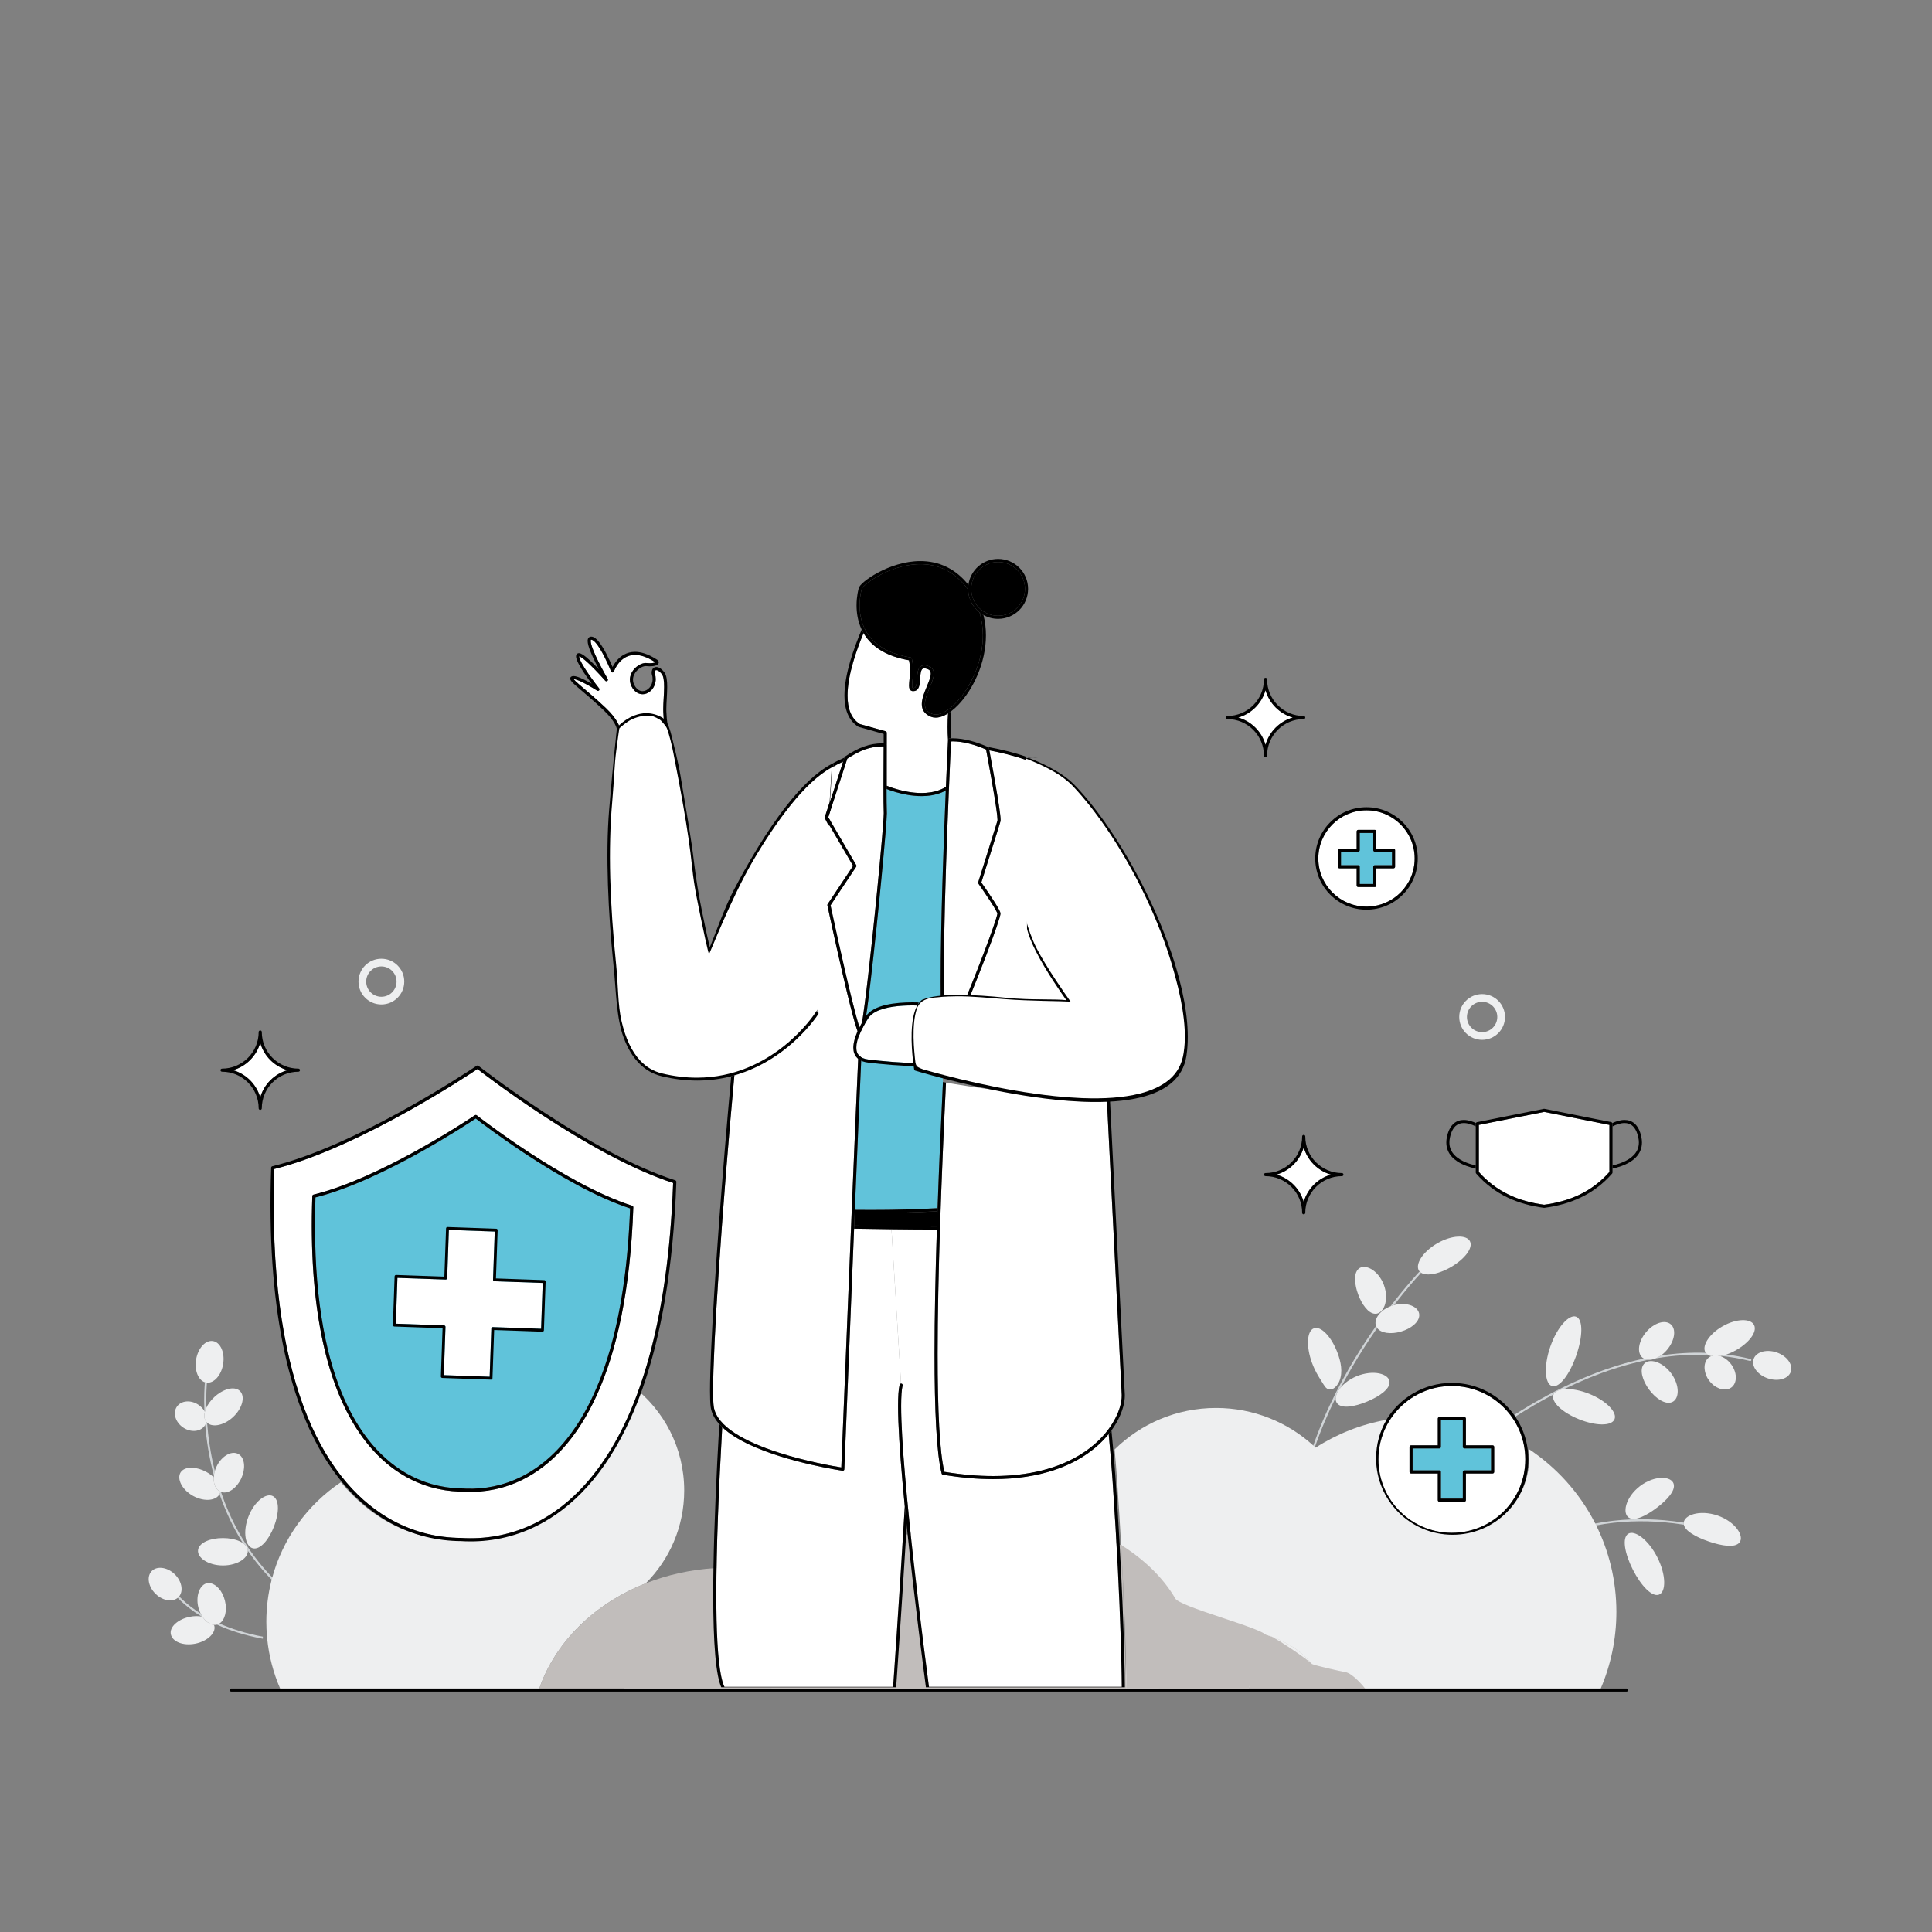 <svg width="419" height="419" viewBox="0 0 419 419" fill="none" xmlns="http://www.w3.org/2000/svg">
<rect x="0" y="0" width="419" height="419" fill="#808080" stroke="none"/>
<g clip-path="url(#clip0_208_5951)">
<mask id="mask0_208_5951" style="mask-type:luminance" maskUnits="userSpaceOnUse" x="0" y="0" width="419" height="419">
<path d="M419 0H0V419H419V0Z" fill="white"/>
</mask>
<g mask="url(#mask0_208_5951)">
<mask id="mask1_208_5951" style="mask-type:luminance" maskUnits="userSpaceOnUse" x="10" y="45" width="399" height="399">
<path d="M10.475 45.392H408.525V443.442H10.475V45.392Z" fill="white"/>
</mask>
<g mask="url(#mask1_208_5951)">
<path d="M57.745 340.69C52.922 335.289 49.856 329.279 47.92 323.555C47.884 323.542 47.848 323.529 47.812 323.514C47.786 323.649 47.746 323.781 47.689 323.909C47.669 323.955 47.641 323.996 47.617 324.041C48.824 327.536 50.455 331.132 52.647 334.63C53.236 335.025 53.638 335.525 53.733 336.121C53.743 336.185 53.748 336.25 53.75 336.315C54.843 337.906 56.057 339.471 57.412 340.987C58.052 341.705 58.725 342.412 59.428 343.106C59.487 342.955 59.548 342.805 59.608 342.654C58.96 342.01 58.339 341.354 57.745 340.69Z" fill="#D0D4D7"/>
<path d="M44.547 305.789C44.604 305.628 44.673 305.467 44.748 305.305C44.732 304.652 44.726 304.041 44.73 303.484C44.736 302.235 44.782 301.24 44.827 300.557C44.846 300.267 44.864 300.038 44.879 299.865C44.83 299.861 44.781 299.861 44.732 299.853C44.631 299.836 44.533 299.812 44.438 299.781C44.367 300.581 44.209 302.822 44.323 305.997C44.36 306.058 44.396 306.121 44.43 306.184C44.463 306.053 44.501 305.921 44.547 305.789Z" fill="#D0D4D7"/>
<path d="M46.592 319.017C46.12 317.124 45.761 315.293 45.492 313.561C45.213 311.771 45.03 310.086 44.912 308.548C44.858 308.497 44.81 308.439 44.762 308.38C44.708 308.604 44.62 308.819 44.503 309.022C44.767 312.208 45.316 315.978 46.385 320.003C46.424 319.681 46.493 319.35 46.592 319.017Z" fill="#D0D4D7"/>
<path d="M43.504 349.928C43.118 349.685 42.752 349.443 42.408 349.204C40.808 348.092 39.65 347.037 38.858 346.214C38.764 346.333 38.656 346.436 38.542 346.531C39.353 347.372 40.533 348.444 42.153 349.57C42.634 349.905 43.156 350.244 43.716 350.583C43.78 350.594 43.843 350.606 43.905 350.62C43.76 350.404 43.626 350.174 43.504 349.928Z" fill="#D0D4D7"/>
<path d="M47.595 352.098C47.559 352.122 47.524 352.15 47.486 352.171C47.35 352.248 47.207 352.306 47.058 352.346C49.726 353.567 53.011 354.67 57.004 355.399C57.007 355.249 57.012 355.098 57.017 354.948C53.263 354.257 50.151 353.235 47.595 352.098Z" fill="#D0D4D7"/>
<path d="M52.648 334.63C52.432 334.486 52.194 334.355 51.934 334.239C50.96 333.806 49.713 333.563 48.35 333.562C46.987 333.558 45.74 333.798 44.764 334.228C43.794 334.659 43.092 335.291 42.96 336.104C42.829 336.911 43.32 337.752 44.295 338.405C45.263 339.057 46.717 339.503 48.341 339.507C49.966 339.508 51.42 339.067 52.391 338.417C53.289 337.82 53.778 337.061 53.75 336.315C53.748 336.25 53.743 336.185 53.733 336.121C53.638 335.525 53.236 335.025 52.648 334.63Z" fill="#EEEFF0"/>
<path d="M56.511 325.121C55.514 325.906 54.526 327.246 53.879 328.916C53.234 330.586 53.063 332.243 53.273 333.494C53.481 334.75 54.052 335.596 54.848 335.784C55.65 335.973 56.521 335.492 57.32 334.63C58.12 333.764 58.86 332.52 59.424 331.06C59.989 329.601 60.279 328.182 60.27 327.003C60.258 325.828 59.937 324.886 59.217 324.487C58.502 324.09 57.51 324.331 56.511 325.121Z" fill="#EEEFF0"/>
<path d="M47.812 323.514C47.135 323.223 46.644 322.555 46.443 321.641C46.356 321.254 46.325 320.823 46.352 320.369C45.888 319.938 45.346 319.546 44.751 319.222C43.703 318.648 42.688 318.367 41.756 318.316C40.83 318.272 39.957 318.454 39.384 319.049C38.819 319.635 38.713 320.584 39.163 321.624C39.384 322.144 39.742 322.667 40.208 323.156C40.675 323.639 41.251 324.082 41.898 324.437C43.195 325.143 44.498 325.371 45.531 325.248C46.502 325.132 47.252 324.711 47.617 324.04C47.641 323.997 47.668 323.955 47.689 323.909C47.745 323.781 47.786 323.649 47.812 323.514Z" fill="#EEEFF0"/>
<path d="M47.812 323.514C47.848 323.529 47.884 323.543 47.92 323.556C47.953 323.567 47.983 323.583 48.016 323.593C48.804 323.829 49.654 323.569 50.412 323.025C51.172 322.476 51.848 321.647 52.324 320.618C52.801 319.59 52.997 318.538 52.925 317.604C52.85 316.673 52.5 315.857 51.81 315.408C51.124 314.962 50.213 314.989 49.304 315.469C48.397 315.944 47.505 316.879 46.93 318.118C46.792 318.417 46.681 318.718 46.592 319.017C46.493 319.35 46.424 319.681 46.385 320.003C46.369 320.127 46.359 320.249 46.352 320.369C46.325 320.823 46.356 321.254 46.443 321.641C46.644 322.555 47.135 323.223 47.812 323.514Z" fill="#EEEFF0"/>
<path d="M44.71 308.32C44.286 307.752 44.225 306.992 44.429 306.183C44.396 306.121 44.36 306.058 44.323 305.996C44.018 305.494 43.588 305.032 43.043 304.666C41.369 303.538 39.268 303.727 38.351 305.088C37.434 306.45 38.048 308.468 39.722 309.596C41.397 310.724 43.497 310.534 44.415 309.173C44.447 309.124 44.474 309.073 44.503 309.022C44.62 308.819 44.708 308.604 44.763 308.38C44.746 308.359 44.726 308.342 44.71 308.32Z" fill="#EEEFF0"/>
<path d="M44.43 306.183C44.226 306.992 44.287 307.752 44.71 308.32C44.726 308.342 44.746 308.359 44.763 308.38C44.811 308.438 44.858 308.497 44.913 308.548C45.427 309.036 46.231 309.219 47.166 309.077C48.232 308.917 49.462 308.324 50.53 307.338C51.597 306.351 52.286 305.172 52.529 304.122C52.776 303.07 52.585 302.153 51.969 301.614C51.35 301.072 50.435 300.994 49.459 301.251C48.481 301.512 47.436 302.102 46.496 302.971C45.713 303.694 45.121 304.503 44.748 305.305C44.673 305.467 44.603 305.628 44.547 305.789C44.5 305.921 44.463 306.053 44.43 306.183Z" fill="#EEEFF0"/>
<path d="M44.879 299.865C46.45 299.999 48.004 298.236 48.394 295.823C48.797 293.336 47.809 291.107 46.189 290.845C44.568 290.583 42.928 292.387 42.526 294.874C42.148 297.208 42.994 299.314 44.438 299.782C44.534 299.813 44.631 299.837 44.732 299.853C44.781 299.86 44.83 299.861 44.879 299.865Z" fill="#EEEFF0"/>
<path d="M38.869 346.203C39.374 345.554 39.479 344.697 39.294 343.842C39.105 342.986 38.629 342.126 37.891 341.409C37.153 340.692 36.279 340.241 35.417 340.078C34.557 339.917 33.704 340.047 33.07 340.572C32.44 341.094 32.159 341.927 32.27 342.865C32.378 343.8 32.883 344.832 33.749 345.674C34.615 346.514 35.663 346.99 36.6 347.07C37.361 347.137 38.042 346.947 38.542 346.532C38.656 346.437 38.764 346.333 38.858 346.214C38.861 346.21 38.865 346.207 38.869 346.203Z" fill="#EEEFF0"/>
<path d="M45.627 352.181C45.401 352.078 45.18 351.943 44.966 351.778C44.578 351.483 44.218 351.086 43.905 350.62C43.843 350.607 43.78 350.594 43.716 350.583C42.971 350.454 42.107 350.456 41.192 350.637C39.928 350.883 38.809 351.421 38.038 352.116C37.265 352.809 36.866 353.662 37.056 354.46C37.245 355.26 37.893 355.874 38.826 356.245C39.759 356.614 41 356.731 42.334 356.471C43.671 356.208 44.849 355.612 45.631 354.833C46.02 354.446 46.306 354.016 46.442 353.59C46.58 353.167 46.561 352.767 46.413 352.397C46.372 352.393 46.331 352.39 46.289 352.383C46.067 352.35 45.85 352.282 45.627 352.181Z" fill="#EEEFF0"/>
<path d="M47.595 352.098C47.9 351.899 48.148 351.628 48.344 351.32C48.453 351.151 48.551 350.96 48.633 350.763C48.713 350.568 48.783 350.359 48.837 350.14C49.051 349.274 49.051 348.242 48.784 347.165C48.523 346.085 48.045 345.17 47.456 344.5C47.306 344.332 47.148 344.178 46.987 344.043C46.824 343.906 46.648 343.782 46.474 343.682C46.12 343.477 45.73 343.338 45.319 343.324C44.909 343.31 44.517 343.428 44.16 343.689C43.979 343.821 43.817 343.982 43.666 344.175C43.513 344.37 43.38 344.592 43.266 344.838C42.801 345.827 42.672 347.19 43.01 348.579C43.129 349.062 43.299 349.513 43.504 349.928C43.626 350.174 43.76 350.404 43.905 350.62C44.218 351.086 44.578 351.483 44.966 351.778C45.18 351.943 45.401 352.078 45.627 352.18C45.85 352.282 46.068 352.35 46.289 352.383C46.331 352.39 46.372 352.393 46.413 352.397C46.639 352.418 46.854 352.4 47.058 352.346C47.207 352.306 47.35 352.248 47.486 352.171C47.524 352.15 47.559 352.122 47.595 352.098Z" fill="#EEEFF0"/>
<path d="M360.804 330.135C362.346 330.266 363.81 330.451 365.181 330.668C365.155 330.551 365.141 330.432 365.145 330.311C365.145 330.278 365.149 330.245 365.153 330.211C363.8 330 362.359 329.819 360.842 329.691C356.339 329.308 351.184 329.379 345.82 330.435C345.878 330.575 345.934 330.715 345.991 330.856C351.275 329.825 356.358 329.757 360.804 330.135Z" fill="#D0D4D7"/>
<path d="M359.425 337.725C358.462 335.829 357.219 334.312 356.051 333.406C354.882 332.498 353.799 332.193 353.11 332.633C352.416 333.076 352.235 334.164 352.44 335.558C352.648 336.954 353.233 338.662 354.123 340.415C355.012 342.168 356.044 343.649 357.048 344.641C358.052 345.63 359.037 346.128 359.804 345.829C360.566 345.532 360.96 344.479 360.917 342.998C360.877 341.521 360.386 339.622 359.425 337.725Z" fill="#EEEFF0"/>
<path d="M360.42 320.502C360.08 320.506 359.712 320.538 359.332 320.614C358.947 320.68 358.554 320.797 358.144 320.938C357.334 321.233 356.49 321.678 355.698 322.273C354.909 322.874 354.251 323.565 353.746 324.264C353.5 324.62 353.28 324.967 353.112 325.32C352.935 325.665 352.805 326.009 352.709 326.336C352.327 327.652 352.563 328.683 353.24 329.129C353.931 329.586 354.907 329.434 355.95 329.013C356.212 328.907 356.477 328.779 356.753 328.643C357.02 328.499 357.304 328.35 357.579 328.178C358.141 327.844 358.71 327.453 359.284 327.015C359.863 326.58 360.394 326.14 360.868 325.69C361.109 325.472 361.328 325.239 361.54 325.021C361.746 324.793 361.941 324.573 362.114 324.349C362.804 323.459 363.214 322.561 362.963 321.772C362.717 320.999 361.789 320.492 360.42 320.502Z" fill="#EEEFF0"/>
<path d="M365.181 330.668C365.332 331.355 365.952 331.982 366.794 332.545C367.29 332.872 367.866 333.189 368.5 333.478C369.133 333.774 369.823 334.046 370.559 334.295C371.293 334.551 372.005 334.761 372.686 334.916C373.363 335.078 374.013 335.182 374.605 335.23C375.787 335.316 376.785 335.147 377.279 334.482C377.763 333.831 377.607 332.765 376.774 331.629C376.361 331.061 375.776 330.494 375.052 329.976C374.325 329.465 373.456 329.008 372.491 328.673C371.525 328.344 370.559 328.171 369.671 328.127C368.781 328.09 367.971 328.178 367.297 328.372C365.998 328.739 365.23 329.439 365.153 330.212C365.149 330.245 365.145 330.278 365.145 330.311C365.142 330.432 365.155 330.551 365.181 330.668Z" fill="#EEEFF0"/>
<path d="M369.928 293.394C366.666 293.281 363.419 293.489 360.208 293.97C359.835 294.235 359.454 294.449 359.076 294.605C362.825 293.963 366.624 293.686 370.44 293.859C370.234 293.737 370.06 293.584 369.928 293.394Z" fill="#D0D4D7"/>
<path d="M379.538 295.163C379.658 295.193 379.779 295.12 379.808 295C379.837 294.88 379.764 294.759 379.645 294.73C377.903 294.301 376.161 293.981 374.42 293.757C374.023 293.892 373.638 293.994 373.265 294.07C375.355 294.289 377.448 294.649 379.538 295.163Z" fill="#D0D4D7"/>
<path d="M356.504 294.646C351.896 295.634 347.379 297.146 343.012 299.023C337.903 301.219 333.001 303.913 328.399 306.848C328.476 306.976 328.555 307.104 328.628 307.234C331.298 305.53 334.069 303.909 336.923 302.42C337.207 301.773 338.027 301.384 339.176 301.278C340.781 300.493 342.409 299.752 344.057 299.065C348.395 297.258 352.873 295.822 357.432 294.91C357.094 294.887 356.78 294.801 356.504 294.646Z" fill="#D0D4D7"/>
<path d="M336.923 302.42C336.912 302.446 336.899 302.47 336.89 302.496C336.338 304.045 338.852 306.356 342.449 307.805C346.046 309.25 349.46 309.326 350.135 307.826C350.468 307.076 350.036 306.07 349.05 305.059C348.065 304.048 346.523 303.037 344.667 302.29C342.812 301.544 341 301.205 339.589 301.252C339.447 301.257 339.31 301.266 339.176 301.278C338.027 301.385 337.206 301.773 336.923 302.42Z" fill="#EEEFF0"/>
<path d="M341.851 285.571C341.093 285.26 340.063 285.806 339.029 286.973C337.995 288.136 336.966 289.923 336.227 292.041C335.488 294.159 335.184 296.199 335.269 297.752C335.354 299.309 335.821 300.378 336.608 300.606C337.398 300.835 338.355 300.189 339.287 298.99C340.218 297.788 341.13 296.034 341.839 293.998C342.55 291.963 342.926 290.023 342.944 288.502C342.96 286.984 342.612 285.883 341.851 285.571Z" fill="#EEEFF0"/>
<path d="M363.852 301.719C363.853 300.568 363.386 299.13 362.429 297.837C361.47 296.546 360.229 295.682 359.127 295.351C358.02 295.013 357.072 295.188 356.537 295.805C355.996 296.427 355.937 297.35 356.164 298.332C356.396 299.318 356.906 300.373 357.654 301.379C358.4 302.388 359.262 303.182 360.139 303.69C361.012 304.191 361.913 304.403 362.666 304.066C363.41 303.733 363.854 302.876 363.852 301.719Z" fill="#EEEFF0"/>
<path d="M361.54 292.74C363.232 290.74 363.588 288.259 362.334 287.199C361.081 286.139 358.693 286.901 357.001 288.902C355.309 290.902 354.954 293.383 356.207 294.443C356.3 294.521 356.4 294.587 356.504 294.646C356.781 294.801 357.094 294.887 357.432 294.91C357.941 294.946 358.503 294.842 359.076 294.605C359.454 294.449 359.836 294.235 360.208 293.97C360.676 293.639 361.129 293.227 361.54 292.74Z" fill="#EEEFF0"/>
<path d="M379.794 290.046C380.502 289.079 380.78 288.119 380.419 287.38C380.059 286.644 379.118 286.274 377.875 286.306C376.635 286.337 375.098 286.776 373.6 287.627C372.103 288.479 370.939 289.577 370.279 290.628C369.617 291.679 369.454 292.677 369.903 293.363C369.91 293.374 369.92 293.383 369.928 293.393C370.06 293.583 370.235 293.736 370.441 293.859C370.632 293.972 370.851 294.057 371.095 294.114C371.571 293.916 372.134 293.874 372.733 294.008C372.849 294.034 372.968 294.066 373.086 294.105C373.146 294.094 373.205 294.082 373.265 294.07C373.638 293.995 374.023 293.892 374.419 293.757C375.109 293.522 375.826 293.201 376.54 292.795C377.948 291.993 379.085 291.013 379.794 290.046Z" fill="#EEEFF0"/>
<path d="M372.733 294.008C372.134 293.874 371.57 293.916 371.095 294.115C370.82 294.23 370.575 294.396 370.369 294.613C369.804 295.211 369.615 296.049 369.684 296.902C369.757 297.759 370.084 298.637 370.668 299.422C371.25 300.208 371.996 300.774 372.795 301.092C373.592 301.405 374.449 301.466 375.185 301.097C375.916 300.731 376.376 299.974 376.447 299.01C376.522 298.051 376.193 296.892 375.44 295.877C374.78 294.989 373.921 294.381 373.086 294.106C372.968 294.066 372.849 294.034 372.733 294.008Z" fill="#EEEFF0"/>
<path d="M387.989 295.274C387.459 294.456 386.508 293.713 385.305 293.303C384.1 292.893 382.894 292.901 381.974 293.225C381.051 293.548 380.418 294.177 380.247 294.978C380.074 295.782 380.375 296.603 380.946 297.301C381.521 297.999 382.365 298.582 383.387 298.929C384.408 299.278 385.432 299.332 386.314 299.13C387.192 298.926 387.932 298.459 388.287 297.718C388.64 296.979 388.523 296.094 387.989 295.274Z" fill="#EEEFF0"/>
<path d="M302.329 283.04C303.033 282.129 303.696 281.295 304.302 280.551C305.446 279.147 306.393 278.051 307.053 277.307C307.383 276.935 307.642 276.65 307.818 276.459C307.906 276.364 307.973 276.292 308.018 276.244C308.063 276.195 308.086 276.171 308.086 276.171C308.133 276.121 308.15 276.056 308.143 275.992C308.06 275.933 307.983 275.868 307.915 275.796C307.859 275.798 307.804 275.82 307.763 275.864C307.759 275.868 305.156 278.602 301.577 283.286C301.772 283.209 301.973 283.137 302.18 283.076C302.23 283.062 302.279 283.053 302.329 283.04Z" fill="#D0D4D7"/>
<path d="M289.686 303.097C289.743 302.62 289.949 302.083 290.31 301.526C290.461 301.29 290.642 301.054 290.846 300.82C292.445 297.778 294.125 294.931 295.785 292.333C296.762 290.805 297.731 289.362 298.673 288.015C298.631 287.96 298.589 287.906 298.554 287.846C298.504 287.763 298.463 287.676 298.429 287.586C297.446 288.988 296.432 290.493 295.409 292.093C291.488 298.23 287.449 305.743 284.653 313.98C284.769 314.104 284.882 314.23 284.996 314.356C286.32 310.416 287.934 306.64 289.686 303.097Z" fill="#D0D4D7"/>
<path d="M289.686 303.097C289.627 303.589 289.727 304.018 289.984 304.341C290.496 304.99 291.477 305.148 292.623 305.035C293.197 304.975 293.822 304.854 294.469 304.67C295.121 304.491 295.796 304.253 296.488 303.962C297.183 303.677 297.828 303.366 298.415 303.031C299.002 302.703 299.53 302.346 299.978 301.982C300.866 301.25 301.447 300.443 301.349 299.622C301.253 298.815 300.443 298.146 299.124 297.866C298.467 297.724 297.691 297.692 296.849 297.782C296.009 297.879 295.105 298.103 294.209 298.472C293.315 298.846 292.518 299.329 291.856 299.855C291.472 300.166 291.135 300.491 290.847 300.82C290.642 301.054 290.461 301.29 290.31 301.526C289.949 302.083 289.743 302.62 289.686 303.097Z" fill="#EEEFF0"/>
<path d="M290.122 293.528C288.811 289.952 286.498 287.512 284.956 288.077C283.415 288.642 283.229 292 284.541 295.576C284.704 296.023 284.89 296.461 285.059 296.822C285.229 297.187 285.391 297.503 285.538 297.777C285.835 298.333 286.087 298.716 286.329 299.111C286.578 299.512 286.809 299.882 287.025 300.23C287.255 300.589 287.484 300.95 287.83 301.173C288.17 301.394 288.627 301.439 289.144 301.161C289.653 300.889 290.193 300.277 290.521 299.418C290.687 298.991 290.805 298.505 290.856 297.985C290.909 297.468 290.901 296.936 290.843 296.412C290.787 295.887 290.681 295.377 290.555 294.895C290.426 294.41 290.286 293.976 290.122 293.528Z" fill="#EEEFF0"/>
<path d="M298.672 288.015C299.118 288.613 299.877 288.935 300.736 289.06C301.682 289.193 302.75 289.104 303.844 288.783C304.94 288.466 305.888 287.966 306.615 287.346C307.333 286.726 307.83 285.974 307.803 285.149C307.776 284.334 307.183 283.598 306.15 283.168C305.636 282.953 305.019 282.823 304.339 282.797C303.706 282.777 303.02 282.855 302.328 283.04C302.279 283.053 302.23 283.062 302.18 283.076C301.972 283.137 301.772 283.209 301.577 283.286C301.075 283.482 300.613 283.726 300.21 284.001C299.652 284.388 299.2 284.829 298.883 285.288C298.318 286.096 298.172 286.921 298.429 287.586C298.463 287.675 298.505 287.763 298.554 287.846C298.589 287.906 298.631 287.96 298.672 288.015Z" fill="#EEEFF0"/>
<path d="M298.899 276.531C298.403 275.941 297.859 275.486 297.319 275.192C296.236 274.596 295.242 274.635 294.639 275.177C294.023 275.73 293.851 276.636 293.881 277.611C293.901 278.099 293.965 278.617 294.083 279.141C294.193 279.67 294.354 280.207 294.562 280.756C294.764 281.307 294.994 281.818 295.256 282.29C295.51 282.764 295.8 283.198 296.105 283.58C296.72 284.336 297.443 284.909 298.27 284.924C299.081 284.939 299.858 284.318 300.287 283.159C300.504 282.583 300.617 281.884 300.606 281.113C300.587 280.345 300.438 279.507 300.133 278.68C299.822 277.855 299.387 277.124 298.899 276.531Z" fill="#EEEFF0"/>
<path d="M310.464 276.351C311.705 276.188 313.188 275.655 314.663 274.799C316.14 273.944 317.34 272.922 318.098 271.926C318.853 270.931 319.164 269.954 318.802 269.216C318.441 268.481 317.465 268.127 316.167 268.192C314.871 268.255 313.257 268.743 311.682 269.656C310.108 270.569 308.882 271.727 308.183 272.82C307.482 273.914 307.303 274.937 307.762 275.615C307.807 275.681 307.86 275.739 307.914 275.796C307.983 275.868 308.06 275.934 308.143 275.993C308.677 276.369 309.495 276.476 310.464 276.351Z" fill="#EEEFF0"/>
<path d="M349.709 244.291C349.755 244.267 349.8 244.244 349.848 244.221C350.551 243.877 351.461 243.554 352.314 243.556C352.631 243.556 352.94 243.599 353.232 243.698C353.669 243.847 354.074 244.116 354.433 244.583C354.79 245.05 355.099 245.723 355.304 246.669C355.389 247.064 355.428 247.432 355.428 247.774C355.428 248.373 355.309 248.894 355.103 249.359C354.742 250.171 354.103 250.816 353.325 251.328C352.22 252.057 350.846 252.498 349.709 252.755V253.441C350.337 253.304 351.043 253.115 351.756 252.849C352.815 252.452 353.887 251.888 354.711 251.067C355.122 250.657 355.47 250.18 355.714 249.631C355.959 249.082 356.098 248.462 356.097 247.774C356.097 247.38 356.052 246.965 355.958 246.527C355.665 245.173 355.156 244.256 354.503 243.678C354.177 243.389 353.818 243.189 353.446 243.064C353.075 242.938 352.692 242.886 352.314 242.886C351.351 242.888 350.418 243.215 349.679 243.561C349.697 243.602 349.709 243.645 349.709 243.692V244.291Z" fill="black"/>
<path d="M316.07 251.887C317.334 252.717 318.844 253.178 320.054 253.441V252.755C319.431 252.614 318.737 252.42 318.054 252.15C317.084 251.768 316.143 251.237 315.458 250.526C315.115 250.169 314.836 249.769 314.641 249.316C314.446 248.862 314.335 248.354 314.335 247.774C314.335 247.431 314.374 247.064 314.46 246.669C314.733 245.406 315.188 244.635 315.704 244.179C315.963 243.951 316.239 243.797 316.531 243.698C316.823 243.599 317.132 243.556 317.449 243.556C318.329 243.554 319.271 243.899 319.983 244.254C320.007 244.266 320.03 244.278 320.054 244.291V243.692C320.054 243.646 320.066 243.602 320.084 243.561C319.345 243.215 318.413 242.888 317.449 242.887C317.072 242.886 316.689 242.938 316.317 243.064C315.759 243.251 315.231 243.61 314.799 244.176C314.365 244.743 314.025 245.511 313.806 246.528C313.711 246.965 313.666 247.381 313.666 247.774C313.665 248.462 313.805 249.083 314.049 249.631C314.477 250.594 315.22 251.327 316.07 251.887Z" fill="black"/>
<path d="M288.971 193.562C290.863 195.452 293.472 196.619 296.358 196.62C299.244 196.619 301.854 195.452 303.746 193.562C305.637 191.671 306.805 189.062 306.805 186.178C306.805 183.294 305.637 180.685 303.746 178.795C301.854 176.904 299.244 175.736 296.358 175.736C293.472 175.736 290.863 176.904 288.971 178.795C287.08 180.685 285.912 183.294 285.911 186.178C285.912 189.062 287.08 191.671 288.971 193.562ZM290.157 184.38C290.157 184.292 290.193 184.206 290.255 184.144C290.317 184.081 290.404 184.045 290.492 184.045H294.225V180.314C294.225 180.226 294.26 180.14 294.323 180.077C294.385 180.015 294.471 179.98 294.559 179.98H298.157C298.246 179.98 298.332 180.015 298.394 180.077C298.457 180.14 298.492 180.226 298.492 180.314V184.045H302.225C302.313 184.045 302.399 184.081 302.461 184.144C302.524 184.206 302.559 184.292 302.559 184.38V187.976C302.559 188.064 302.524 188.151 302.461 188.213C302.399 188.275 302.313 188.311 302.225 188.311H298.492V192.042C298.492 192.129 298.457 192.216 298.394 192.278C298.332 192.341 298.246 192.376 298.157 192.376H294.559C294.471 192.376 294.385 192.341 294.323 192.278C294.26 192.216 294.225 192.129 294.225 192.042V188.311H290.492C290.404 188.311 290.317 188.275 290.255 188.213C290.193 188.151 290.157 188.064 290.157 187.976V184.38Z" fill="white"/>
<path d="M296.359 197.289C302.498 197.289 307.475 192.314 307.475 186.178C307.475 180.041 302.498 175.067 296.359 175.067C290.219 175.067 285.243 180.041 285.242 186.178C285.243 192.314 290.219 197.289 296.359 197.289ZM296.359 175.736C299.245 175.736 301.854 176.904 303.746 178.795C305.637 180.685 306.805 183.293 306.805 186.178C306.805 189.062 305.637 191.671 303.746 193.562C301.854 195.452 299.245 196.62 296.359 196.62C293.473 196.62 290.863 195.452 288.971 193.562C287.08 191.671 285.912 189.062 285.912 186.178C285.912 183.293 287.08 180.685 288.971 178.795C290.863 176.904 293.473 175.736 296.359 175.736Z" fill="black"/>
<path d="M294.796 187.739C294.858 187.802 294.894 187.888 294.894 187.976V191.707H297.823V187.976C297.823 187.888 297.859 187.802 297.921 187.739C297.983 187.677 298.07 187.642 298.158 187.642H301.89V184.714H298.158C298.07 184.714 297.983 184.679 297.921 184.616C297.859 184.554 297.823 184.468 297.823 184.38V180.649H294.894V184.38C294.894 184.468 294.858 184.554 294.796 184.616C294.734 184.679 294.648 184.714 294.56 184.714H290.827V187.642H294.56C294.648 187.642 294.734 187.677 294.796 187.739Z" fill="#60C3DA"/>
<path d="M290.491 188.311H294.224V192.042C294.224 192.13 294.26 192.216 294.322 192.278C294.385 192.34 294.471 192.376 294.559 192.376H298.157C298.245 192.376 298.331 192.34 298.393 192.278C298.456 192.216 298.492 192.13 298.492 192.042V188.311H302.224C302.313 188.311 302.399 188.275 302.461 188.212C302.523 188.15 302.559 188.064 302.559 187.976V184.38C302.559 184.292 302.523 184.205 302.461 184.143C302.399 184.081 302.313 184.045 302.224 184.045H298.492V180.314C298.492 180.226 298.456 180.14 298.393 180.078C298.331 180.015 298.245 179.98 298.157 179.98H294.559C294.471 179.98 294.385 180.015 294.322 180.078C294.26 180.14 294.224 180.226 294.224 180.314V184.045H290.491C290.404 184.045 290.317 184.081 290.255 184.143C290.193 184.205 290.157 184.292 290.157 184.38V187.976C290.157 188.064 290.193 188.15 290.255 188.212C290.317 188.275 290.404 188.311 290.491 188.311ZM290.826 184.714H294.559C294.647 184.714 294.733 184.679 294.796 184.616C294.858 184.554 294.894 184.468 294.894 184.38V180.649H297.823V184.38C297.823 184.468 297.858 184.554 297.921 184.616C297.983 184.679 298.069 184.714 298.157 184.714H301.89V187.641H298.157C298.069 187.641 297.983 187.677 297.921 187.74C297.858 187.802 297.823 187.888 297.823 187.976V191.707H294.894V187.976C294.894 187.888 294.858 187.802 294.796 187.74C294.733 187.677 294.647 187.641 294.559 187.641H290.826V184.714Z" fill="black"/>
<path d="M274.457 161.532C275.269 158.677 277.514 156.429 280.366 155.612C277.514 154.795 275.269 152.546 274.457 149.692C273.645 152.546 271.399 154.795 268.547 155.612C271.399 156.429 273.645 158.677 274.457 161.532Z" fill="white"/>
<path d="M266.171 155.946C268.367 155.946 270.351 156.835 271.79 158.274C273.229 159.713 274.118 161.698 274.118 163.893C274.118 163.982 274.154 164.068 274.216 164.13C274.278 164.192 274.364 164.228 274.452 164.228H274.461C274.549 164.228 274.635 164.192 274.698 164.13C274.76 164.068 274.796 163.982 274.796 163.893C274.796 161.698 275.685 159.713 277.123 158.274C278.562 156.835 280.547 155.946 282.742 155.946C282.831 155.946 282.917 155.911 282.979 155.849C283.041 155.786 283.077 155.7 283.077 155.612C283.077 155.524 283.041 155.438 282.979 155.375C282.917 155.313 282.831 155.277 282.742 155.277C280.547 155.277 278.562 154.388 277.123 152.949C275.685 151.51 274.796 149.526 274.796 147.33C274.796 147.242 274.76 147.156 274.698 147.093C274.635 147.031 274.549 146.996 274.461 146.996H274.452C274.364 146.996 274.278 147.031 274.216 147.093C274.154 147.156 274.118 147.242 274.118 147.33C274.118 149.526 273.229 151.51 271.79 152.949C270.351 154.388 268.367 155.277 266.171 155.277C266.083 155.277 265.997 155.313 265.934 155.375C265.872 155.438 265.836 155.524 265.836 155.612C265.836 155.7 265.872 155.786 265.934 155.849C265.997 155.911 266.083 155.946 266.171 155.946ZM274.457 149.692C275.269 152.546 277.514 154.795 280.366 155.612C277.514 156.429 275.269 158.678 274.457 161.532C273.645 158.677 271.4 156.429 268.547 155.612C271.4 154.795 273.645 152.546 274.457 149.692Z" fill="black"/>
<path d="M282.742 248.823C281.93 251.677 279.685 253.926 276.833 254.743C279.685 255.56 281.93 257.809 282.742 260.663C283.554 257.809 285.8 255.56 288.652 254.743C285.8 253.926 283.554 251.677 282.742 248.823Z" fill="white"/>
<path d="M282.747 246.127H282.738C282.65 246.127 282.564 246.162 282.502 246.225C282.439 246.287 282.404 246.373 282.404 246.462C282.404 248.657 281.515 250.642 280.076 252.081C278.637 253.519 276.652 254.408 274.457 254.409C274.369 254.409 274.282 254.444 274.22 254.506C274.158 254.569 274.123 254.655 274.123 254.743C274.123 254.831 274.158 254.918 274.22 254.98C274.282 255.042 274.369 255.078 274.457 255.078C276.652 255.078 278.637 255.967 280.076 257.405C281.515 258.845 282.404 260.829 282.404 263.025C282.404 263.113 282.439 263.199 282.502 263.261C282.564 263.324 282.65 263.359 282.738 263.359H282.747C282.835 263.359 282.921 263.324 282.983 263.261C283.046 263.199 283.081 263.113 283.081 263.025C283.081 260.829 283.97 258.845 285.409 257.405C286.848 255.967 288.833 255.078 291.028 255.078C291.116 255.078 291.203 255.042 291.265 254.98C291.327 254.918 291.363 254.831 291.363 254.743C291.363 254.655 291.327 254.569 291.265 254.506C291.203 254.444 291.117 254.409 291.028 254.409C288.833 254.408 286.848 253.519 285.409 252.081C283.97 250.642 283.081 248.657 283.081 246.462C283.081 246.373 283.046 246.287 282.983 246.225C282.921 246.162 282.835 246.127 282.747 246.127ZM282.743 260.663C281.931 257.809 279.685 255.56 276.833 254.743C279.685 253.926 281.931 251.677 282.743 248.823C283.555 251.677 285.8 253.926 288.652 254.743C285.8 255.56 283.555 257.809 282.743 260.663Z" fill="black"/>
<path d="M56.437 238.009C57.249 235.155 59.494 232.906 62.347 232.089C59.494 231.272 57.249 229.024 56.437 226.169C55.625 229.024 53.38 231.272 50.528 232.089C53.38 232.906 55.625 235.155 56.437 238.009Z" fill="white"/>
<path d="M48.151 232.424C50.347 232.424 52.331 233.313 53.771 234.752C55.209 236.191 56.098 238.175 56.098 240.371C56.098 240.459 56.134 240.545 56.196 240.607C56.258 240.67 56.345 240.706 56.433 240.706H56.441C56.529 240.706 56.615 240.67 56.678 240.607C56.74 240.545 56.776 240.459 56.776 240.371C56.776 238.175 57.665 236.191 59.103 234.752C60.542 233.313 62.527 232.424 64.723 232.424C64.811 232.424 64.897 232.388 64.959 232.326C65.022 232.264 65.057 232.177 65.057 232.09C65.057 232.001 65.022 231.915 64.959 231.853C64.897 231.79 64.811 231.755 64.723 231.755C62.527 231.754 60.542 230.866 59.103 229.427C57.665 227.988 56.776 226.003 56.776 223.808C56.776 223.72 56.74 223.633 56.678 223.571C56.616 223.509 56.529 223.473 56.441 223.473H56.433C56.345 223.473 56.258 223.509 56.196 223.571C56.134 223.633 56.098 223.72 56.098 223.808C56.098 226.003 55.209 227.988 53.771 229.427C52.331 230.866 50.347 231.754 48.151 231.755C48.063 231.755 47.977 231.79 47.915 231.853C47.852 231.915 47.816 232.001 47.816 232.09C47.816 232.177 47.852 232.264 47.915 232.326C47.977 232.388 48.063 232.424 48.151 232.424ZM56.437 226.169C57.249 229.024 59.494 231.273 62.347 232.09C59.494 232.907 57.249 235.155 56.437 238.01C55.625 235.155 53.38 232.907 50.528 232.09C53.38 231.273 55.625 229.024 56.437 226.169Z" fill="black"/>
<path d="M321.431 225.51C324.172 225.51 326.395 223.29 326.395 220.55C326.395 217.811 324.172 215.591 321.431 215.591C318.691 215.591 316.469 217.811 316.469 220.55C316.469 223.29 318.691 225.51 321.431 225.51ZM321.431 217.261C323.249 217.261 324.722 218.733 324.722 220.55C324.722 222.367 323.249 223.84 321.431 223.84C319.614 223.84 318.139 222.367 318.139 220.55C318.139 218.733 319.614 217.261 321.431 217.261Z" fill="#EEEFF0"/>
<path d="M82.71 217.842C85.451 217.842 87.674 215.622 87.674 212.883C87.674 210.143 85.451 207.923 82.71 207.923C79.97 207.923 77.748 210.143 77.748 212.883C77.748 215.622 79.97 217.842 82.71 217.842ZM82.71 209.593C84.528 209.593 86.001 211.065 86.001 212.883C86.001 214.7 84.528 216.172 82.71 216.172C80.893 216.172 79.419 214.7 79.419 212.883C79.419 211.065 80.893 209.593 82.71 209.593Z" fill="#EEEFF0"/>
<path d="M320.723 243.967V254.164C322.65 256.343 324.818 257.933 327.181 259.073C329.564 260.223 332.149 260.914 334.882 261.279C337.614 260.914 340.199 260.223 342.583 259.073C344.946 257.933 347.113 256.343 349.04 254.164V243.967L334.882 241.142L320.723 243.967Z" fill="white"/>
<path d="M320.054 244.291V252.756V253.442V254.292C320.054 254.374 320.083 254.451 320.137 254.513C322.142 256.806 324.416 258.483 326.89 259.676C329.363 260.869 332.034 261.578 334.838 261.949C334.866 261.953 334.898 261.953 334.926 261.949C337.729 261.578 340.4 260.869 342.873 259.676C345.347 258.483 347.621 256.806 349.626 254.513C349.68 254.451 349.709 254.374 349.709 254.292V253.441V252.755V244.291V243.692C349.709 243.646 349.697 243.602 349.679 243.561C349.637 243.463 349.551 243.387 349.44 243.364L334.948 240.473C334.904 240.464 334.86 240.464 334.816 240.473L320.323 243.364C320.212 243.387 320.127 243.463 320.084 243.561C320.066 243.602 320.054 243.646 320.054 243.692V244.291ZM334.882 241.142L349.04 243.967V254.164C347.113 256.343 344.946 257.934 342.583 259.074C340.199 260.223 337.615 260.914 334.882 261.279C332.15 260.914 329.565 260.223 327.181 259.074C324.818 257.934 322.65 256.343 320.723 254.164V243.967L334.882 241.142Z" fill="black"/>
<path d="M326.132 305.248C323.248 302.366 319.268 300.585 314.869 300.585C310.469 300.585 306.49 302.366 303.606 305.248C300.723 308.13 298.941 312.108 298.941 316.505C298.941 320.903 300.723 324.881 303.606 327.763C306.49 330.644 310.469 332.426 314.869 332.426C319.268 332.426 323.248 330.644 326.132 327.763C329.015 324.881 330.797 320.903 330.797 316.505C330.797 312.108 329.015 308.13 326.132 305.248ZM324.052 319.218C324.052 319.306 324.017 319.392 323.954 319.455C323.892 319.517 323.806 319.552 323.718 319.552H317.917V325.35C317.917 325.438 317.881 325.524 317.819 325.586C317.757 325.649 317.671 325.684 317.583 325.684H312.155C312.067 325.684 311.981 325.649 311.918 325.586C311.856 325.524 311.821 325.438 311.821 325.35V319.552H306.02C305.932 319.552 305.845 319.517 305.783 319.455C305.721 319.392 305.685 319.306 305.685 319.218V313.793C305.685 313.705 305.721 313.619 305.783 313.556C305.845 313.494 305.932 313.459 306.02 313.459H311.821V307.661C311.821 307.573 311.856 307.486 311.918 307.424C311.981 307.362 312.067 307.326 312.155 307.326H317.583C317.671 307.326 317.757 307.362 317.819 307.424C317.881 307.486 317.917 307.573 317.917 307.661V313.459H323.718C323.806 313.459 323.892 313.494 323.954 313.556C324.017 313.619 324.052 313.705 324.052 313.793V319.218Z" fill="white"/>
<path d="M314.869 299.916C308.746 299.916 303.4 303.233 300.523 308.165C299.094 310.616 298.271 313.464 298.271 316.505C298.272 325.668 305.703 333.095 314.869 333.095C324.035 333.095 331.466 325.668 331.466 316.505C331.466 315.818 331.419 315.142 331.338 314.477C331.012 311.808 330.057 309.334 328.619 307.211C328.535 307.088 328.446 306.968 328.358 306.847C325.347 302.651 320.429 299.916 314.869 299.916ZM330.797 316.505C330.797 320.903 329.015 324.881 326.132 327.763C323.248 330.644 319.268 332.426 314.869 332.426C310.469 332.426 306.49 330.644 303.606 327.763C300.723 324.881 298.941 320.903 298.941 316.505C298.941 312.108 300.723 308.13 303.606 305.248C306.49 302.366 310.469 300.585 314.869 300.585C319.268 300.585 323.248 302.366 326.132 305.248C329.015 308.13 330.797 312.108 330.797 316.505Z" fill="black"/>
<path d="M317.582 314.128C317.494 314.128 317.408 314.092 317.345 314.029C317.283 313.967 317.247 313.881 317.247 313.793V307.995H312.489V313.793C312.489 313.881 312.454 313.967 312.392 314.029C312.329 314.092 312.243 314.128 312.155 314.128H306.354V318.883H312.155C312.243 318.883 312.329 318.918 312.392 318.981C312.454 319.043 312.489 319.129 312.489 319.217V325.015H317.247V319.217C317.247 319.129 317.283 319.043 317.345 318.981C317.408 318.918 317.494 318.883 317.582 318.883H323.382V314.128H317.582Z" fill="#60C3DA"/>
<path d="M323.718 313.458H317.917V307.661C317.917 307.572 317.881 307.486 317.819 307.424C317.757 307.362 317.671 307.326 317.583 307.326H312.156C312.067 307.326 311.981 307.362 311.919 307.424C311.856 307.486 311.821 307.572 311.821 307.661V313.458H306.02C305.932 313.458 305.846 313.494 305.784 313.556C305.721 313.619 305.686 313.705 305.686 313.793V319.218C305.686 319.305 305.721 319.392 305.784 319.454C305.846 319.516 305.932 319.552 306.02 319.552H311.821V325.35C311.821 325.438 311.856 325.524 311.919 325.586C311.981 325.648 312.067 325.684 312.156 325.684H317.583C317.671 325.684 317.757 325.648 317.819 325.586C317.881 325.524 317.917 325.438 317.917 325.35V319.552H323.718C323.806 319.552 323.892 319.516 323.954 319.454C324.016 319.392 324.052 319.305 324.052 319.218V313.793C324.052 313.705 324.016 313.619 323.954 313.556C323.892 313.494 323.806 313.458 323.718 313.458ZM317.583 318.883C317.494 318.883 317.408 318.918 317.346 318.981C317.284 319.043 317.248 319.129 317.248 319.218V325.015H312.49V319.218C312.49 319.129 312.454 319.043 312.392 318.981C312.33 318.918 312.243 318.883 312.156 318.883H306.355V314.128H312.156C312.243 314.128 312.33 314.092 312.392 314.029C312.454 313.967 312.49 313.881 312.49 313.793V307.995H317.248V313.793C317.248 313.881 317.284 313.967 317.346 314.029C317.408 314.092 317.494 314.128 317.583 314.128H323.383V318.883H317.583Z" fill="black"/>
<path d="M140.035 343.388C145.193 338.234 148.385 331.115 148.385 323.249C148.385 313.997 143.97 305.777 137.131 300.576C136.411 302.874 135.632 305.037 134.799 307.066C129.948 318.871 123.27 326.203 116 330.174C111.155 332.821 106.053 333.972 101.072 333.972C100.766 333.972 100.46 333.968 100.154 333.959C99.849 333.968 99.542 333.972 99.236 333.972C94.255 333.972 89.153 332.821 84.307 330.174C80.642 328.172 77.127 325.313 73.921 321.459C66.679 326.319 61.278 333.706 58.981 342.357C58.94 342.514 58.897 342.67 58.857 342.827C58.142 345.675 57.762 348.656 57.762 351.725C57.762 352.786 57.81 353.836 57.899 354.874C57.912 355.024 57.925 355.174 57.94 355.324C58.316 359.151 59.284 362.805 60.752 366.192H116.959C120.448 356.073 128.955 347.777 140.035 343.388Z" fill="#EEEFF0"/>
<path d="M315.035 332.846C305.869 332.846 298.438 325.419 298.438 316.256C298.438 313.215 299.26 310.367 300.69 307.916C295.111 308.916 289.911 311.007 285.32 313.962C285.271 313.916 285.222 313.872 285.174 313.826C285.05 313.71 284.926 313.594 284.8 313.48C279.232 308.428 271.84 305.349 263.727 305.349C255.159 305.349 247.395 308.785 241.734 314.352C241.948 316.749 242.133 319.07 242.285 321.284C242.625 326.267 242.908 330.863 243.142 335.059C245.141 336.317 243.998 357.695 244.182 366.405C260.417 366.983 296.116 366.192 296.116 366.192H347.153C349.337 361.088 350.551 355.472 350.551 349.57C350.551 342.743 348.932 336.295 346.059 330.586C345.991 330.451 345.923 330.315 345.854 330.181C342.512 323.712 337.55 318.216 331.504 314.227C331.586 314.893 331.632 315.569 331.632 316.256C331.632 325.419 324.201 332.846 315.035 332.846Z" fill="#EEEFF0"/>
<path d="M116.959 366.193L244.325 366.212C244.195 365.913 243.666 345.173 243.232 335.125C233.54 332.443 198.226 332.716 195.899 332.801C190.925 332.983 155.055 340.746 155.066 340.086C149.727 340.407 144.657 341.557 140.035 343.388C128.954 347.777 120.447 356.073 116.959 366.193Z" fill="#C1BDBB"/>
<path d="M291.763 362.632C290.81 362.484 285.296 361.241 284.52 360.877C282.337 358.088 278.79 355.831 274.452 354.481C274.253 354.752 270.772 366.045 270.799 366.114L270.8 366.117C270.81 366.141 270.816 366.167 270.82 366.192L296.055 366.202C296.058 366.176 293.473 362.897 291.763 362.632Z" fill="#C1BDBB"/>
<path d="M270.82 366.192C270.828 366.246 202.266 366.228 156.675 366.21C133.968 366.201 116.959 366.192 116.959 366.192H60.752H50.144C49.959 366.192 49.81 366.342 49.81 366.527C49.81 366.712 49.959 366.862 50.144 366.862H352.765C352.95 366.862 353.1 366.712 353.1 366.527C353.1 366.342 352.95 366.192 352.765 366.192H347.153H296.116H270.82Z" fill="black"/>
<path d="M284.52 360.877C284.466 360.502 274.917 353.85 274.452 354.481C278.791 355.831 282.338 358.088 284.52 360.877Z" fill="#EEEFF0"/>
<path d="M270.859 366.223C270.469 365.73 275.64 358.569 274.694 354.777C274.291 353.159 255.131 348.371 254.802 346.52C252.217 342.15 248.206 338.247 243.142 335.059C244.186 353.744 244.279 364.497 244.287 366.192L270.859 366.223Z" fill="#C1BDBB"/>
<path d="M84.089 329.147C88.895 331.994 94.006 333.337 99.045 333.513C99.358 333.524 99.672 333.53 99.985 333.532L100.004 333.533C100.317 333.553 100.629 333.568 100.943 333.579C105.982 333.755 111.173 332.772 116.167 330.267C121.16 327.761 125.958 323.73 130.201 317.792C138.662 305.952 144.904 286.511 145.982 256.55C136.652 253.522 126.061 247.354 117.76 241.919C110.261 237.009 104.642 232.701 103.545 231.851C102.392 232.623 96.486 236.528 88.663 240.903C80.003 245.745 69.008 251.159 59.489 253.53C58.729 275.979 61.272 292.743 65.799 304.952C70.345 317.209 76.881 324.875 84.089 329.147ZM67.995 259.079C74.994 257.374 83.135 253.485 89.794 249.833C96.455 246.181 101.641 242.769 102.764 242.019C102.914 241.919 102.991 241.867 102.991 241.867C103.116 241.783 103.281 241.788 103.399 241.881C103.399 241.881 103.472 241.939 103.615 242.049C103.757 242.159 103.968 242.322 104.242 242.53C104.791 242.947 105.592 243.549 106.599 244.285C108.613 245.759 111.452 247.772 114.75 249.932C121.346 254.252 129.788 259.157 137.11 261.493C137.257 261.54 137.356 261.68 137.35 261.835C136.724 279.743 133.78 292.963 129.475 302.479C125.172 311.994 119.497 317.807 113.43 320.851C109.386 322.881 105.173 323.678 101.095 323.535C100.844 323.526 100.594 323.514 100.345 323.498C100.095 323.496 99.845 323.491 99.594 323.482C95.516 323.34 91.369 322.251 87.476 319.944C83.584 317.638 79.948 314.115 76.884 309.123C70.756 299.135 66.898 283.28 67.731 259.404C67.737 259.249 67.845 259.116 67.995 259.079Z" fill="white"/>
<path d="M83.737 329.742C88.647 332.651 93.876 334.025 99.021 334.204C99.338 334.215 99.654 334.221 99.971 334.224C100.286 334.244 100.602 334.259 100.919 334.27C106.063 334.45 111.376 333.445 116.477 330.885C124.13 327.045 131.293 319.712 136.73 307.692C137.665 305.626 138.547 303.419 139.373 301.071C143.36 289.75 146.028 275.069 146.683 256.315C146.689 256.161 146.589 256.021 146.442 255.973C137.167 253.015 126.485 246.807 118.138 241.34C113.964 238.607 110.372 236.059 107.823 234.195C106.549 233.263 105.536 232.502 104.842 231.974C104.495 231.71 104.228 231.504 104.047 231.365C103.867 231.225 103.774 231.152 103.774 231.152C103.655 231.059 103.491 231.054 103.366 231.138C103.366 231.138 103.268 231.204 103.079 231.331C101.656 232.28 95.094 236.598 86.666 241.219C78.239 245.839 67.938 250.762 59.07 252.922C58.92 252.959 58.812 253.092 58.806 253.246C57.753 283.437 62.632 303.475 70.37 316.085C71.313 317.621 72.299 319.044 73.321 320.364C76.495 324.461 80.023 327.541 83.737 329.742ZM59.49 253.53C69.008 251.159 80.003 245.745 88.663 240.903C96.486 236.528 102.392 232.623 103.545 231.851C104.642 232.701 110.261 237.009 117.76 241.919C126.061 247.354 136.652 253.522 145.982 256.55C144.904 286.511 138.662 305.952 130.201 317.792C125.958 323.73 121.16 327.761 116.167 330.267C111.173 332.772 105.982 333.755 100.943 333.579C100.629 333.568 100.317 333.553 100.004 333.533L99.985 333.532C99.672 333.53 99.359 333.524 99.046 333.513C94.007 333.337 88.896 331.994 84.09 329.146C76.882 324.875 70.346 317.209 65.799 304.951C61.272 292.743 58.73 275.979 59.49 253.53Z" fill="black"/>
<path d="M68.415 259.686C67.82 277.4 69.829 290.628 73.4 300.258C76.99 309.937 82.147 315.982 87.829 319.349C91.618 321.595 95.646 322.652 99.619 322.791C99.865 322.8 100.113 322.804 100.359 322.806L100.379 322.807C100.625 322.822 100.871 322.835 101.119 322.843C105.091 322.982 109.183 322.208 113.12 320.233C117.056 318.257 120.84 315.078 124.188 310.392C130.86 301.056 135.791 285.715 136.648 262.069C129.273 259.665 120.922 254.799 114.371 250.511C108.531 246.687 104.132 243.324 103.171 242.58C102.16 243.255 97.537 246.303 91.443 249.71C84.61 253.531 75.939 257.803 68.415 259.686Z" fill="#60C3DA"/>
<path d="M87.477 319.944C91.369 322.251 95.516 323.34 99.594 323.482C99.845 323.491 100.095 323.496 100.345 323.498C100.595 323.513 100.844 323.526 101.095 323.534C105.173 323.677 109.386 322.88 113.43 320.85C119.498 317.806 125.172 311.993 129.476 302.479C133.781 292.963 136.724 279.742 137.35 261.834C137.356 261.68 137.257 261.539 137.11 261.492C129.788 259.157 121.346 254.252 114.751 249.932C111.452 247.772 108.613 245.758 106.599 244.285C105.592 243.549 104.792 242.947 104.243 242.53C103.969 242.321 103.757 242.159 103.615 242.049C103.472 241.938 103.399 241.881 103.399 241.881C103.281 241.788 103.116 241.783 102.992 241.867C102.992 241.867 102.914 241.919 102.765 242.019C101.641 242.769 96.455 246.181 89.794 249.833C83.135 253.484 74.995 257.374 67.995 259.079C67.845 259.115 67.737 259.249 67.731 259.403C66.898 283.28 70.756 299.135 76.884 309.123C79.949 314.115 83.584 317.638 87.477 319.944ZM114.372 250.511C120.922 254.798 129.273 259.665 136.648 262.069C135.792 285.715 130.861 301.056 124.189 310.392C120.84 315.078 117.056 318.257 113.12 320.232C109.183 322.207 105.092 322.982 101.119 322.843C100.872 322.835 100.625 322.822 100.379 322.807L100.359 322.806C100.113 322.804 99.866 322.799 99.619 322.791C95.646 322.652 91.618 321.594 87.829 319.349C82.147 315.981 76.99 309.937 73.4 300.258C69.829 290.627 67.82 277.4 68.415 259.686C75.939 257.802 84.61 253.531 91.444 249.71C97.537 246.302 102.16 243.255 103.171 242.579C104.132 243.324 108.531 246.686 114.372 250.511Z" fill="black"/>
<path d="M86.192 277.138L85.845 287.078L96.314 287.444C96.395 287.447 96.474 287.483 96.53 287.543C96.586 287.603 96.617 287.684 96.614 287.766L96.248 298.229L106.194 298.577L106.56 288.113C106.563 288.032 106.599 287.953 106.659 287.897C106.719 287.841 106.8 287.81 106.882 287.813L117.35 288.179L117.697 278.238L107.229 277.872C107.147 277.869 107.068 277.834 107.012 277.774C106.956 277.714 106.926 277.632 106.929 277.55L107.294 267.087L97.348 266.74L96.983 277.203C96.98 277.285 96.944 277.364 96.884 277.42C96.824 277.476 96.743 277.506 96.661 277.503L86.192 277.138Z" fill="white"/>
<path d="M85.68 276.588C85.62 276.644 85.584 276.723 85.581 276.805L85.212 287.368C85.209 287.45 85.24 287.531 85.296 287.591C85.351 287.651 85.43 287.687 85.512 287.69L95.981 288.055L95.615 298.519C95.612 298.601 95.643 298.682 95.699 298.742C95.755 298.802 95.834 298.838 95.915 298.841L106.483 299.21C106.565 299.213 106.647 299.182 106.707 299.126C106.767 299.07 106.803 298.991 106.805 298.91L107.171 288.446L117.639 288.812C117.721 288.815 117.802 288.784 117.862 288.728C117.922 288.672 117.958 288.593 117.961 288.511L118.33 277.948C118.333 277.866 118.303 277.785 118.247 277.725C118.191 277.666 118.112 277.629 118.03 277.627L107.561 277.261L107.927 266.798C107.93 266.716 107.9 266.634 107.844 266.574C107.788 266.514 107.709 266.479 107.627 266.476L97.058 266.107C96.977 266.104 96.895 266.134 96.835 266.19C96.775 266.246 96.739 266.325 96.737 266.407L96.371 276.87L85.903 276.505C85.821 276.502 85.74 276.532 85.68 276.588ZM96.983 277.203L97.348 266.74L107.294 267.087L106.929 277.55C106.926 277.632 106.956 277.714 107.012 277.774C107.068 277.833 107.147 277.869 107.229 277.872L117.697 278.238L117.35 288.179L106.881 287.813C106.8 287.81 106.718 287.841 106.658 287.897C106.598 287.953 106.563 288.031 106.56 288.113L106.194 298.577L96.248 298.229L96.614 287.766C96.617 287.684 96.586 287.603 96.53 287.543C96.474 287.483 96.395 287.447 96.313 287.444L85.845 287.078L86.192 277.138L96.66 277.503C96.743 277.506 96.824 277.476 96.884 277.42C96.944 277.364 96.98 277.285 96.983 277.203Z" fill="black"/>
</g>
<mask id="mask2_208_5951" style="mask-type:luminance" maskUnits="userSpaceOnUse" x="10" y="45" width="399" height="399">
<path d="M10.475 45.042H408.525V443.092H10.475V45.042Z" fill="white"/>
</mask>
<g mask="url(#mask2_208_5951)">
<path d="M194.766 304.951C194.766 303.918 194.791 303.004 194.845 302.227C194.9 301.45 194.983 300.812 195.104 300.318C195.14 300.173 195.266 300.075 195.408 300.066L193.34 266.589C190.482 266.554 187.739 266.51 185.228 266.463C183.123 318.646 183.123 318.649 183.123 318.649C183.119 318.743 183.075 318.833 183.002 318.893C182.93 318.954 182.834 318.98 182.74 318.967C182.734 318.966 179.82 318.542 175.856 317.631C171.89 316.72 166.876 315.323 162.656 313.365C160.291 312.267 158.176 310.994 156.629 309.511C155.87 322.838 155.35 335.687 155.35 345.845C155.35 349.698 155.425 353.162 155.59 356.117C155.754 359.07 156.01 361.515 156.366 363.318C156.581 364.404 156.835 365.255 157.113 365.831H193.692C193.701 365.698 193.713 365.523 193.729 365.306C193.767 364.759 193.823 363.951 193.895 362.914C194.038 360.84 194.242 357.846 194.488 354.165C194.963 347.035 195.591 337.328 196.225 326.744C196.044 324.889 195.873 323.06 195.717 321.281C195.147 314.789 194.766 308.963 194.766 304.951Z" fill="white"/>
<path d="M154.681 345.845C154.681 350.993 154.814 355.456 155.118 358.954C155.27 360.703 155.465 362.211 155.71 363.447C155.911 364.461 156.143 365.286 156.422 365.926H194.356C194.505 363.811 195.536 349.063 196.643 330.911C196.499 329.514 196.359 328.122 196.224 326.744C195.591 337.328 194.962 347.035 194.487 354.165C194.242 357.846 194.038 360.841 193.895 362.915C193.823 363.952 193.767 364.759 193.728 365.306C193.713 365.523 193.701 365.698 193.692 365.832H157.113C156.835 365.255 156.58 364.404 156.366 363.318C156.009 361.515 155.754 359.071 155.59 356.117C155.425 353.163 155.35 349.697 155.35 345.845C155.35 335.687 155.871 322.839 156.629 309.512C156.406 309.298 156.195 309.08 155.996 308.857C155.362 319.895 154.888 330.63 154.734 339.819C154.699 341.912 154.681 343.927 154.681 345.845Z" fill="black"/>
<path d="M193.34 266.588L195.408 300.066C195.442 300.064 195.475 300.065 195.509 300.073C195.689 300.117 195.798 300.299 195.754 300.478C195.648 300.91 195.566 301.52 195.513 302.274C195.46 303.029 195.435 303.928 195.435 304.951C195.435 308.675 195.768 314.021 196.279 320.015C196.79 326.01 197.478 332.656 198.188 338.992C199.606 351.665 201.109 363.096 201.442 365.61C201.453 365.694 201.463 365.768 201.472 365.832H243.285C243.284 365.722 243.283 365.59 243.282 365.428C243.278 364.937 243.27 364.203 243.254 363.23C243.223 361.284 243.159 358.385 243.034 354.572C242.783 346.948 242.283 335.671 241.285 321.064C241.069 317.9 240.783 314.518 240.445 311.003C239.647 311.99 238.701 312.969 237.594 313.904C233.094 317.707 225.945 320.78 215.371 320.779C212.086 320.779 208.47 320.482 204.498 319.821C204.368 319.799 204.262 319.702 204.229 319.574C203.668 317.399 203.286 313.972 203.039 309.549C202.792 305.128 202.683 299.717 202.683 293.607C202.683 285.606 202.87 276.405 203.178 266.66C199.864 266.654 196.531 266.627 193.34 266.588Z" fill="white"/>
<path d="M240.446 311.003C240.783 314.518 241.069 317.899 241.285 321.064C242.283 335.67 242.783 346.947 243.034 354.572C243.16 358.385 243.223 361.284 243.254 363.23C243.27 364.202 243.278 364.937 243.282 365.428C243.284 365.59 243.284 365.722 243.285 365.831H201.472C201.463 365.768 201.454 365.694 201.442 365.61C201.109 363.096 199.606 351.664 198.188 338.992C197.478 332.656 196.79 326.01 196.279 320.015C195.768 314.021 195.435 308.675 195.435 304.951C195.435 303.928 195.46 303.029 195.513 302.274C195.566 301.52 195.647 300.91 195.754 300.478C195.798 300.299 195.689 300.117 195.509 300.073C195.475 300.065 195.441 300.064 195.408 300.065C195.266 300.075 195.14 300.173 195.104 300.318C194.983 300.812 194.9 301.45 194.846 302.227C194.791 303.004 194.766 303.917 194.766 304.951C194.766 308.963 195.147 314.789 195.717 321.281C195.873 323.06 196.044 324.889 196.225 326.744C196.359 328.122 196.499 329.514 196.643 330.911C198.299 346.946 200.496 363.571 200.809 365.926H243.955C243.947 364.231 243.854 353.478 242.81 334.793C242.576 330.596 242.293 326.001 241.953 321.018C241.802 318.804 241.616 316.483 241.403 314.086C241.29 312.82 241.17 311.532 241.043 310.227C240.854 310.486 240.654 310.745 240.446 311.003Z" fill="black"/>
<path d="M192.313 170.408C192.42 170.452 192.567 170.511 192.752 170.581C193.164 170.737 193.755 170.945 194.473 171.154C195.91 171.571 197.85 171.986 199.849 171.986C201.223 171.987 202.623 171.791 203.909 171.275C204.335 171.104 204.747 170.894 205.145 170.649C205.396 164.704 205.592 160.712 205.603 160.478C205.534 159.524 205.503 158.58 205.503 157.648C205.503 156.657 205.539 155.68 205.605 154.718C205.288 154.917 204.973 155.09 204.662 155.228C204.07 155.489 203.488 155.634 202.931 155.634C202.575 155.634 202.229 155.574 201.907 155.445C201.196 155.163 200.686 154.77 200.364 154.291C200.041 153.812 199.916 153.262 199.916 152.701C199.919 151.825 200.207 150.904 200.553 149.998C200.899 149.094 201.307 148.204 201.571 147.431C201.748 146.916 201.858 146.453 201.857 146.096C201.856 145.846 201.808 145.656 201.713 145.506C201.618 145.356 201.472 145.228 201.209 145.123C200.893 144.998 200.646 144.95 200.467 144.95C200.299 144.951 200.191 144.988 200.102 145.044C200.014 145.101 199.938 145.187 199.869 145.318C199.729 145.576 199.647 146.001 199.604 146.479C199.573 146.799 199.556 147.142 199.533 147.482C199.501 147.937 199.461 148.384 199.351 148.781C199.287 149.008 199.2 149.221 199.064 149.406C198.911 149.618 198.678 149.788 198.395 149.848C198.271 149.875 198.155 149.89 198.042 149.891C197.874 149.891 197.706 149.854 197.563 149.763C197.42 149.673 197.32 149.535 197.261 149.394C197.22 149.299 197.195 149.201 197.178 149.099C197.155 148.963 197.147 148.819 197.147 148.666C197.147 148.267 197.202 147.793 197.254 147.245C197.305 146.698 197.356 146.079 197.356 145.408C197.356 144.718 197.298 143.972 197.137 143.195C194.799 142.79 192.916 142.123 191.412 141.277C189.858 140.403 188.705 139.339 187.866 138.196C187.651 137.903 187.457 137.605 187.281 137.304C186.453 139.291 185.654 141.445 185.031 143.588C184.295 146.121 183.808 148.639 183.808 150.836C183.807 152.224 184.001 153.481 184.436 154.534C184.866 155.575 185.524 156.417 186.48 157.027L192.067 158.592C192.211 158.632 192.311 158.765 192.311 158.914L192.312 161.568L192.313 170.408Z" fill="white"/>
<path d="M191.995 161.231C192.173 161.24 192.313 161.389 192.311 161.568L192.311 158.914C192.311 158.764 192.211 158.632 192.067 158.592L186.48 157.027C185.524 156.416 184.866 155.575 184.435 154.534C184.001 153.481 183.807 152.224 183.808 150.836C183.808 148.639 184.295 146.121 185.031 143.587C185.654 141.445 186.453 139.291 187.281 137.303C187.133 137.05 187 136.795 186.878 136.538C185.968 138.681 185.074 141.04 184.389 143.401C183.642 145.973 183.14 148.542 183.138 150.836C183.138 152.285 183.338 153.627 183.817 154.789C184.294 155.95 185.059 156.93 186.16 157.618C186.186 157.635 186.217 157.648 186.247 157.656L191.642 159.168L191.642 161.221C191.76 161.224 191.876 161.225 191.995 161.231Z" fill="black"/>
<path d="M205.605 154.718C205.539 155.68 205.503 156.657 205.503 157.648C205.503 158.58 205.535 159.524 205.604 160.478C205.604 160.471 205.605 160.462 205.605 160.462C205.613 160.293 205.745 160.158 205.913 160.145C206.025 160.136 206.137 160.13 206.251 160.126C206.198 159.292 206.172 158.466 206.172 157.648C206.172 156.489 206.223 155.347 206.312 154.227C206.076 154.407 205.84 154.57 205.605 154.718Z" fill="black"/>
<path d="M209.965 127.862C208.496 125.838 206.855 124.482 205.141 123.619C203.341 122.715 201.456 122.352 199.6 122.352C195.605 122.348 191.743 124.045 189.332 125.592C188.528 126.107 187.886 126.605 187.458 127.007C187.215 127.236 187.042 127.436 186.955 127.57C186.909 127.641 186.89 127.693 186.891 127.696L186.89 127.696C186.888 127.721 186.885 127.746 186.877 127.77L186.877 127.773L186.874 127.784C186.87 127.794 186.866 127.81 186.86 127.832C186.848 127.875 186.831 127.939 186.81 128.024C186.769 128.193 186.713 128.441 186.657 128.754C186.545 129.38 186.432 130.265 186.432 131.286C186.432 132.746 186.661 134.483 187.436 136.156C188.212 137.831 189.528 139.447 191.74 140.693C193.215 141.523 195.092 142.187 197.476 142.577C197.609 142.598 197.717 142.7 197.748 142.831C197.959 143.747 198.026 144.617 198.026 145.408C198.026 146.113 197.972 146.755 197.92 147.308C197.867 147.861 197.816 148.328 197.816 148.666C197.816 148.811 197.826 148.932 197.843 149.019C197.86 149.106 197.886 149.157 197.901 149.177L197.928 149.202C197.942 149.209 197.973 149.221 198.042 149.221C198.093 149.221 198.163 149.214 198.25 149.194C198.321 149.178 198.373 149.153 198.422 149.116C198.47 149.079 198.516 149.028 198.56 148.957C198.648 148.817 198.721 148.595 198.769 148.324C198.868 147.78 198.875 147.058 198.94 146.381C198.986 145.929 199.054 145.492 199.223 145.115C199.32 144.9 199.454 144.701 199.645 144.549C199.862 144.375 200.15 144.279 200.467 144.281C200.761 144.282 201.084 144.355 201.454 144.5C201.818 144.643 202.102 144.865 202.28 145.149C202.458 145.433 202.526 145.761 202.526 146.096C202.525 146.46 202.449 146.842 202.334 147.242C202.217 147.641 202.06 148.059 201.888 148.488C201.543 149.346 201.138 150.25 200.874 151.104C200.697 151.673 200.585 152.218 200.586 152.701C200.586 153.167 200.685 153.569 200.919 153.917C201.154 154.265 201.535 154.575 202.154 154.823C202.392 154.918 202.65 154.965 202.931 154.965C203.37 154.965 203.864 154.848 204.392 154.615C204.92 154.382 205.481 154.034 206.051 153.584C207.192 152.683 208.368 151.374 209.422 149.781C211.532 146.594 213.155 142.274 213.154 137.802C213.154 136.142 212.931 134.462 212.431 132.807C210.964 131.646 210.011 129.867 209.965 127.862Z" fill="black"/>
<path d="M187.281 137.303C187.457 137.605 187.65 137.903 187.866 138.196C188.705 139.339 189.857 140.402 191.411 141.276C192.915 142.123 194.799 142.79 197.137 143.195C197.298 143.973 197.357 144.719 197.356 145.408C197.356 146.079 197.305 146.698 197.254 147.245C197.202 147.794 197.148 148.267 197.147 148.665C197.147 148.819 197.155 148.963 197.178 149.099C197.195 149.201 197.22 149.299 197.26 149.394C197.319 149.535 197.42 149.672 197.563 149.763C197.706 149.854 197.873 149.891 198.041 149.89C198.155 149.89 198.271 149.875 198.395 149.848C198.677 149.787 198.911 149.617 199.064 149.406C199.2 149.22 199.287 149.008 199.351 148.781C199.461 148.384 199.501 147.937 199.533 147.482C199.556 147.142 199.573 146.799 199.604 146.479C199.647 146.001 199.729 145.575 199.868 145.317C199.938 145.187 200.014 145.101 200.102 145.044C200.191 144.987 200.299 144.951 200.467 144.95C200.646 144.95 200.893 144.999 201.208 145.123C201.471 145.228 201.618 145.356 201.713 145.506C201.808 145.656 201.856 145.846 201.857 146.095C201.858 146.453 201.749 146.916 201.572 147.431C201.307 148.204 200.899 149.094 200.553 149.998C200.207 150.904 199.918 151.825 199.916 152.701C199.916 153.262 200.041 153.812 200.364 154.291C200.686 154.77 201.196 155.162 201.907 155.445C202.23 155.573 202.576 155.634 202.932 155.634C203.488 155.634 204.069 155.489 204.662 155.228C204.973 155.09 205.289 154.917 205.605 154.718C205.84 154.57 206.076 154.407 206.312 154.226C206.818 153.841 207.325 153.387 207.824 152.869C209.392 151.24 210.886 148.994 211.995 146.395C213.102 143.796 213.823 140.843 213.823 137.802C213.824 136.338 213.657 134.853 213.285 133.38C212.985 133.211 212.7 133.019 212.431 132.807C212.932 134.463 213.154 136.142 213.154 137.802C213.155 142.274 211.533 146.595 209.422 149.781C208.368 151.374 207.192 152.684 206.051 153.584C205.481 154.035 204.92 154.383 204.392 154.615C203.864 154.848 203.37 154.965 202.932 154.965C202.651 154.965 202.392 154.917 202.154 154.823C201.535 154.575 201.154 154.265 200.92 153.917C200.685 153.568 200.586 153.167 200.585 152.701C200.585 152.218 200.698 151.673 200.874 151.104C201.138 150.25 201.543 149.346 201.888 148.488C202.06 148.059 202.217 147.641 202.333 147.242C202.449 146.842 202.526 146.46 202.526 146.096C202.526 145.76 202.458 145.433 202.28 145.149C202.102 144.865 201.819 144.643 201.454 144.501C201.085 144.355 200.762 144.282 200.467 144.281C200.15 144.28 199.862 144.375 199.645 144.549C199.454 144.701 199.32 144.9 199.223 145.115C199.054 145.492 198.986 145.929 198.94 146.382C198.875 147.059 198.867 147.78 198.768 148.324C198.721 148.595 198.648 148.817 198.56 148.957C198.516 149.028 198.47 149.079 198.422 149.116C198.373 149.153 198.321 149.178 198.25 149.194C198.163 149.214 198.093 149.222 198.041 149.221C197.973 149.221 197.942 149.209 197.928 149.202L197.902 149.177C197.886 149.156 197.86 149.106 197.843 149.018C197.826 148.932 197.816 148.811 197.817 148.666C197.816 148.328 197.866 147.861 197.919 147.309C197.972 146.755 198.026 146.113 198.026 145.408C198.026 144.618 197.959 143.747 197.748 142.831C197.717 142.699 197.61 142.598 197.476 142.576C195.092 142.187 193.215 141.523 191.74 140.693C189.528 139.447 188.213 137.831 187.436 136.157C186.661 134.483 186.431 132.746 186.432 131.286C186.432 130.265 186.545 129.38 186.657 128.754C186.713 128.441 186.769 128.193 186.81 128.024C186.831 127.94 186.848 127.875 186.86 127.832C186.866 127.811 186.87 127.794 186.873 127.784L186.877 127.773L186.878 127.77C186.885 127.746 186.889 127.721 186.89 127.696L186.891 127.696C186.89 127.693 186.909 127.64 186.955 127.57C187.042 127.436 187.215 127.236 187.459 127.007C187.886 126.605 188.528 126.107 189.332 125.592C191.743 124.045 195.605 122.348 199.6 122.352C201.457 122.352 203.34 122.715 205.141 123.619C206.855 124.482 208.497 125.838 209.965 127.862C209.964 127.811 209.961 127.76 209.961 127.709C209.961 127.412 209.983 127.119 210.022 126.832C208.621 125.074 207.065 123.838 205.441 123.021C203.537 122.064 201.543 121.683 199.601 121.682C196.145 121.683 192.85 122.877 190.402 124.19C189.178 124.847 188.166 125.533 187.448 126.126C187.089 126.423 186.803 126.695 186.597 126.937C186.493 127.059 186.41 127.173 186.345 127.286C186.292 127.383 186.248 127.48 186.231 127.597C186.179 127.777 185.764 129.267 185.763 131.286C185.763 132.842 186.012 134.719 186.878 136.538C187 136.795 187.133 137.05 187.281 137.303Z" fill="black"/>
<path d="M210.631 127.71C210.63 129.32 211.282 130.775 212.337 131.831C213.393 132.887 214.849 133.539 216.46 133.54C218.072 133.54 219.527 132.888 220.584 131.833C221.64 130.778 222.292 129.323 222.293 127.713C222.293 126.102 221.641 124.647 220.586 123.591C219.53 122.535 218.075 121.884 216.463 121.883C214.852 121.883 213.396 122.534 212.339 123.589C211.284 124.644 210.631 126.099 210.631 127.71Z" fill="black"/>
<path d="M209.961 127.71C209.961 127.761 209.964 127.811 209.965 127.862C210.011 129.867 210.964 131.646 212.431 132.807C212.699 133.019 212.985 133.211 213.285 133.38C214.224 133.906 215.306 134.209 216.46 134.209C220.05 134.209 222.961 131.302 222.962 127.713C222.963 124.124 220.053 121.215 216.463 121.214C213.171 121.213 210.452 123.659 210.022 126.832C209.983 127.119 209.961 127.412 209.961 127.71ZM216.463 121.883C218.075 121.883 219.53 122.535 220.586 123.591C221.641 124.647 222.293 126.102 222.293 127.713C222.292 129.323 221.64 130.778 220.584 131.834C219.527 132.888 218.072 133.54 216.46 133.539C214.849 133.539 213.393 132.887 212.337 131.831C211.282 130.775 210.63 129.32 210.631 127.71C210.631 126.099 211.284 124.645 212.339 123.589C213.396 122.534 214.852 121.882 216.463 121.883Z" fill="black"/>
<path d="M143.84 153.775C143.845 152.309 144.027 150.516 144.031 148.993C144.033 148.351 144.003 147.757 143.92 147.268C143.838 146.777 143.698 146.395 143.52 146.171C143.281 145.867 143.044 145.651 142.835 145.516C142.627 145.38 142.449 145.33 142.335 145.331C142.277 145.331 142.236 145.341 142.202 145.357C142.168 145.372 142.141 145.393 142.113 145.427C142.057 145.495 141.999 145.636 141.999 145.87C141.999 145.921 142.002 145.976 142.008 146.034C142.144 146.458 142.208 146.875 142.207 147.273C142.204 148.192 141.865 149.008 141.342 149.598C140.82 150.187 140.106 150.558 139.35 150.557C138.968 150.556 138.58 150.457 138.218 150.249C137.855 150.042 137.521 149.728 137.233 149.306C136.796 148.666 136.604 148.007 136.606 147.388C136.609 146.616 136.904 145.916 137.332 145.35C137.762 144.782 138.324 144.341 138.901 144.071C139.286 143.892 139.678 143.788 140.055 143.788C140.127 143.789 140.199 143.793 140.269 143.802C140.483 143.828 140.696 143.84 140.899 143.841C141.16 143.842 141.404 143.822 141.612 143.788C141.819 143.754 141.991 143.704 142.097 143.654C142.114 143.646 142.128 143.638 142.142 143.631C142.097 143.597 142.028 143.552 141.931 143.504L141.902 143.488C140.215 142.424 138.841 142.039 137.734 142.035C136.9 142.034 136.212 142.245 135.633 142.566C135.055 142.887 134.587 143.322 134.221 143.765C133.487 144.652 133.165 145.572 133.153 145.607L133.153 145.607C133.109 145.74 132.985 145.832 132.845 145.835C132.705 145.839 132.577 145.755 132.525 145.624C132.525 145.624 132.509 145.584 132.478 145.507C132.447 145.431 132.401 145.319 132.342 145.178C132.224 144.896 132.054 144.499 131.846 144.037C131.429 143.114 130.858 141.934 130.25 140.918C129.847 140.242 129.424 139.637 129.036 139.24C128.816 139.012 128.607 138.856 128.444 138.786C128.357 138.748 128.286 138.733 128.228 138.733L128.193 138.735C128.169 138.738 128.163 138.742 128.162 138.742L128.154 138.753C128.14 138.773 128.111 138.857 128.112 138.996C128.111 139.183 128.155 139.457 128.241 139.779C128.327 140.102 128.453 140.474 128.607 140.874C128.915 141.674 129.335 142.585 129.769 143.46C130.636 145.211 131.559 146.822 131.762 147.174C131.79 147.221 131.804 147.245 131.804 147.245C131.891 147.395 131.85 147.585 131.71 147.686C131.57 147.787 131.377 147.764 131.263 147.634C131.263 147.634 131.236 147.603 131.184 147.545C131.132 147.486 131.056 147.4 130.959 147.292C130.765 147.077 130.489 146.772 130.162 146.419C129.507 145.712 128.644 144.808 127.818 144.027C127.269 143.506 126.735 143.039 126.301 142.727C126.054 142.548 125.837 142.421 125.692 142.365C125.657 142.351 125.627 142.342 125.603 142.336C125.603 142.343 125.601 142.346 125.601 142.354C125.599 142.465 125.646 142.677 125.745 142.933C125.844 143.191 125.991 143.497 126.172 143.831C126.534 144.499 127.028 145.273 127.539 146.022C128.56 147.521 129.648 148.92 129.888 149.226C129.92 149.267 129.937 149.288 129.937 149.288C130.038 149.416 130.032 149.601 129.921 149.721C129.811 149.842 129.628 149.865 129.491 149.776C129.491 149.776 129.467 149.759 129.418 149.728C129.37 149.697 129.3 149.652 129.209 149.596C129.03 149.483 128.774 149.324 128.47 149.142C127.863 148.777 127.064 148.319 126.305 147.95C125.8 147.703 125.311 147.497 124.923 147.384C124.719 147.324 124.545 147.293 124.423 147.288C124.499 147.39 124.62 147.527 124.783 147.687C125.124 148.026 125.636 148.472 126.276 149.017C127.555 150.11 129.344 151.606 131.359 153.52C132.646 154.744 133.447 155.789 133.93 156.676C134.078 156.95 134.193 157.206 134.286 157.45C134.575 157.195 134.95 156.891 135.402 156.586C136.513 155.837 138.086 155.076 139.924 155.081C141.027 155.083 142.219 155.368 143.434 156.085C143.653 156.214 143.846 156.396 144.023 156.618C143.953 156.08 143.887 155.349 143.849 154.367C143.842 154.177 143.839 153.979 143.84 153.775Z" fill="white"/>
<path d="M134.286 157.45C134.193 157.206 134.078 156.95 133.929 156.676C133.447 155.789 132.646 154.743 131.359 153.52C129.344 151.605 127.555 150.11 126.276 149.018C125.636 148.472 125.124 148.026 124.783 147.687C124.62 147.526 124.499 147.391 124.423 147.288C124.545 147.293 124.719 147.324 124.923 147.384C125.311 147.497 125.8 147.704 126.305 147.95C127.063 148.319 127.862 148.778 128.47 149.142C128.774 149.324 129.03 149.483 129.21 149.596C129.299 149.653 129.37 149.698 129.418 149.729C129.467 149.759 129.491 149.776 129.491 149.776C129.628 149.865 129.811 149.842 129.921 149.721C130.032 149.6 130.038 149.416 129.937 149.288C129.936 149.288 129.92 149.267 129.888 149.226C129.648 148.92 128.56 147.521 127.539 146.022C127.028 145.273 126.533 144.498 126.172 143.831C125.991 143.498 125.844 143.191 125.745 142.933C125.645 142.677 125.599 142.464 125.601 142.354C125.601 142.345 125.602 142.343 125.603 142.336C125.627 142.342 125.657 142.351 125.692 142.365C125.837 142.421 126.054 142.549 126.301 142.727C126.735 143.04 127.269 143.506 127.818 144.027C128.644 144.808 129.506 145.712 130.161 146.419C130.489 146.772 130.765 147.077 130.959 147.292C131.055 147.4 131.131 147.486 131.184 147.545C131.236 147.604 131.263 147.635 131.263 147.635C131.377 147.765 131.57 147.787 131.71 147.686C131.85 147.585 131.891 147.394 131.804 147.245C131.804 147.245 131.79 147.221 131.762 147.174C131.559 146.822 130.636 145.211 129.769 143.46C129.335 142.584 128.915 141.674 128.607 140.874C128.453 140.474 128.327 140.102 128.241 139.78C128.155 139.458 128.111 139.183 128.112 138.996C128.111 138.857 128.14 138.773 128.154 138.753L128.162 138.742C128.163 138.742 128.169 138.738 128.193 138.735L128.228 138.734C128.286 138.734 128.357 138.748 128.444 138.786C128.606 138.856 128.816 139.013 129.036 139.24C129.424 139.637 129.846 140.241 130.25 140.918C130.858 141.934 131.429 143.114 131.845 144.037C132.054 144.499 132.224 144.897 132.342 145.178C132.401 145.319 132.447 145.431 132.478 145.508C132.509 145.584 132.524 145.624 132.524 145.624C132.576 145.755 132.704 145.839 132.845 145.835C132.985 145.832 133.109 145.74 133.153 145.607L133.153 145.607C133.164 145.572 133.487 144.652 134.221 143.765C134.587 143.322 135.054 142.887 135.633 142.566C136.212 142.245 136.9 142.034 137.734 142.036C138.841 142.039 140.215 142.424 141.902 143.488L141.931 143.504C142.028 143.552 142.097 143.597 142.141 143.632C142.128 143.639 142.114 143.646 142.097 143.654C141.991 143.704 141.819 143.755 141.612 143.788C141.404 143.822 141.159 143.842 140.898 143.841C140.696 143.84 140.483 143.827 140.269 143.802C140.198 143.793 140.127 143.789 140.055 143.788C139.678 143.788 139.286 143.893 138.901 144.072C138.324 144.342 137.762 144.783 137.332 145.35C136.904 145.916 136.609 146.616 136.606 147.388C136.603 148.007 136.795 148.666 137.233 149.306C137.521 149.728 137.855 150.042 138.218 150.25C138.58 150.457 138.968 150.557 139.349 150.557C140.106 150.559 140.82 150.187 141.342 149.598C141.865 149.009 142.204 148.192 142.207 147.273C142.208 146.875 142.144 146.458 142.007 146.035C142.002 145.976 141.999 145.921 141.999 145.871C141.999 145.636 142.057 145.495 142.112 145.428C142.141 145.393 142.168 145.372 142.202 145.356C142.235 145.341 142.277 145.331 142.334 145.331C142.449 145.33 142.626 145.38 142.835 145.516C143.043 145.651 143.281 145.867 143.52 146.172C143.698 146.395 143.838 146.777 143.92 147.268C144.003 147.757 144.033 148.351 144.03 148.994C144.026 150.517 143.844 152.309 143.839 153.776C143.839 153.979 143.842 154.177 143.849 154.367C143.887 155.348 143.953 156.081 144.023 156.618C144.037 156.636 144.052 156.651 144.066 156.67C144.253 156.916 144.424 157.21 144.583 157.55C144.659 157.71 144.732 157.883 144.802 158.064C144.837 158.036 144.867 158.002 144.889 157.961C144.936 157.875 144.942 157.773 144.907 157.682C144.889 157.63 144.612 156.798 144.518 154.341C144.511 154.162 144.508 153.974 144.509 153.778C144.512 152.361 144.695 150.566 144.7 148.996C144.702 148.331 144.673 147.706 144.58 147.156C144.485 146.606 144.332 146.127 144.047 145.759C143.77 145.407 143.485 145.139 143.199 144.954C142.913 144.77 142.624 144.664 142.336 144.662C142.194 144.661 142.053 144.688 141.924 144.747C141.729 144.835 141.57 144.996 141.473 145.192C141.375 145.387 141.331 145.615 141.33 145.869C141.329 145.952 141.334 146.038 141.343 146.127C141.346 146.151 141.351 146.175 141.359 146.198C141.484 146.571 141.539 146.931 141.538 147.271C141.536 148.025 141.257 148.686 140.841 149.154C140.425 149.624 139.881 149.891 139.351 149.888C139.083 149.887 138.815 149.82 138.55 149.669C138.287 149.518 138.026 149.28 137.786 148.929C137.417 148.386 137.275 147.872 137.276 147.39C137.277 146.99 137.379 146.609 137.554 146.256C137.816 145.728 138.244 145.269 138.712 144.949C139.177 144.628 139.682 144.454 140.052 144.457C140.1 144.458 140.145 144.461 140.188 144.466C140.43 144.495 140.668 144.509 140.896 144.51C141.376 144.511 141.81 144.456 142.153 144.347C142.325 144.292 142.476 144.226 142.607 144.125C142.673 144.074 142.733 144.013 142.782 143.933C142.831 143.854 142.865 143.752 142.865 143.648C142.865 143.557 142.841 143.469 142.804 143.395C142.748 143.282 142.667 143.195 142.572 143.118C142.482 143.046 142.377 142.981 142.254 142.919C140.494 141.809 138.998 141.371 137.736 141.367C136.771 141.363 135.95 141.617 135.276 141.999C134.264 142.572 133.581 143.42 133.146 144.119C133.028 144.31 132.929 144.49 132.845 144.651C132.553 143.966 132.072 142.885 131.505 141.797C131.036 140.9 130.511 139.999 129.974 139.306C129.705 138.959 129.433 138.663 129.15 138.442C129.009 138.331 128.864 138.24 128.712 138.173C128.56 138.107 128.398 138.065 128.23 138.064C128.195 138.064 128.159 138.066 128.124 138.07C128.016 138.081 127.907 138.114 127.811 138.172C127.667 138.261 127.568 138.401 127.515 138.543C127.462 138.687 127.444 138.836 127.443 138.994C127.443 139.296 127.508 139.638 127.614 140.023C127.8 140.695 128.118 141.494 128.491 142.325C128.92 143.281 129.422 144.277 129.879 145.142C129.668 144.922 129.449 144.696 129.224 144.469C128.55 143.787 127.836 143.104 127.205 142.582C126.889 142.322 126.594 142.102 126.325 141.939C126.191 141.858 126.062 141.791 125.936 141.742C125.81 141.693 125.686 141.658 125.547 141.657C125.451 141.656 125.343 141.676 125.242 141.732C125.142 141.788 125.061 141.879 125.013 141.976C124.952 142.099 124.933 142.227 124.932 142.352C124.933 142.625 125.017 142.909 125.144 143.232C125.368 143.795 125.744 144.468 126.185 145.176C126.858 146.255 127.682 147.408 128.328 148.281C128.133 148.167 127.928 148.05 127.715 147.933C127.136 147.611 126.51 147.289 125.934 147.044C125.645 146.921 125.368 146.817 125.111 146.741C124.853 146.667 124.616 146.619 124.393 146.618C124.329 146.617 124.266 146.621 124.203 146.631C124.086 146.65 123.97 146.68 123.857 146.765C123.801 146.808 123.748 146.867 123.714 146.938C123.679 147.009 123.664 147.087 123.664 147.156C123.664 147.265 123.694 147.353 123.73 147.434C123.799 147.585 123.901 147.719 124.035 147.872C124.269 148.138 124.605 148.451 125.034 148.829C126.318 149.961 128.439 151.669 130.898 154.005C132.148 155.193 132.903 156.188 133.342 156.996C133.536 157.353 133.665 157.671 133.753 157.955C133.864 157.84 134.045 157.662 134.286 157.45Z" fill="black"/>
<path d="M159.265 233.232C164.001 231.888 167.85 229.515 170.764 227.144C175.187 223.546 177.471 219.954 177.485 219.935C177.584 219.779 180.869 166.018 180.783 165.855C180.702 165.698 180.513 165.635 180.354 165.705C180.346 165.708 180.339 165.709 180.332 165.713C177.076 167.418 173.832 170.635 170.767 174.499C166.174 180.296 161.999 187.557 158.966 193.373C157.023 197.098 154.734 203.66 153.926 205.432C153.315 202.749 151.358 194.292 150.563 187.389C149.886 181.498 148.746 175.445 147.597 168.327C147.118 165.354 146.157 161.698 145.671 159.671C145.485 158.898 145.281 158.216 145.053 157.636C144.982 157.455 144.908 157.283 144.833 157.122C144.673 156.783 144.502 156.489 144.313 156.243C144.299 156.225 144.284 156.209 144.27 156.192C144.092 155.971 143.899 155.789 143.68 155.66C142.463 154.946 141.269 154.666 140.167 154.666C138.328 154.667 136.758 155.432 135.649 156.184C135.198 156.491 134.823 156.795 134.535 157.051C134.295 157.264 134.115 157.442 134.003 157.558C133.919 157.646 133.873 157.698 133.869 157.702C133.837 157.738 133.813 157.784 133.799 157.831C133.798 157.836 132.964 165.347 132.111 175.559C131.295 185.338 131.915 198.272 133.033 209.124C133.657 215.173 133.654 220.763 135.266 225.069C136.073 227.221 137.13 229.063 138.491 230.492C139.852 231.92 141.521 232.93 143.518 233.408C146.233 234.059 148.797 234.345 151.205 234.345C153.854 234.346 156.313 234.001 158.576 233.418C158.808 233.358 159.037 233.296 159.265 233.232Z" fill="black"/>
<path d="M178.893 177.487C178.845 177.404 178.834 177.306 178.863 177.215L179.922 173.958L180.38 166.459L180.381 166.446C177.422 168.044 174.382 171.006 171.495 174.599C168.547 178.264 165.712 182.579 163.277 186.752C158.406 195.098 153.923 206.919 153.766 206.883C153.608 206.847 152.283 200.558 152.016 199.216C151.437 196.317 150.564 192.538 150.118 188.186C149.247 179.699 147.265 169.613 146.055 163.396C145.646 161.292 145.157 159.457 144.716 158.165C144.466 157.427 143.82 156.854 143.537 156.488C143.386 156.292 143.237 156.156 143.097 156.074C141.976 155.419 141.463 155.194 140.473 155.193C138.851 155.191 137.194 155.804 136.156 156.501C135.264 157.098 134.342 157.88 134.31 157.996C134.25 158.214 133.908 160.896 133.645 162.852C133.249 165.773 133.221 168.792 132.767 173.978C131.877 184.155 132.252 195.864 133.621 209.165C134.083 213.667 133.969 217.913 134.807 221.505C135.644 225.099 136.97 228.055 138.894 230.071C140.177 231.415 141.721 232.349 143.592 232.798C146.257 233.437 148.768 233.717 151.124 233.717C159.361 233.719 165.714 230.307 170.055 226.831C174.394 223.357 176.706 219.821 176.833 219.625L176.838 219.617C176.906 219.51 177.788 218.284 177.905 218.292L180.103 179.856L178.893 177.487Z" fill="white"/>
<path d="M203.2 265.993C203.235 264.898 203.272 263.797 203.31 262.691C198.86 262.94 194.042 263.067 188.87 263.066C187.72 263.066 186.551 263.059 185.366 263.046C185.329 263.976 185.292 264.892 185.255 265.792C190.572 265.892 196.921 265.98 203.2 265.993Z" fill="black"/>
<path d="M203.179 266.662C203.186 266.439 203.193 266.216 203.2 265.993C196.921 265.981 190.572 265.892 185.255 265.792C185.246 266.017 185.237 266.238 185.228 266.461C187.74 266.509 190.482 266.553 193.34 266.588C196.531 266.628 199.864 266.655 203.179 266.662Z" fill="black"/>
<path d="M203.334 262.018C203.647 253.097 204.051 243.818 204.498 234.664C204.45 232.874 203.804 218.801 204.055 218.691C204.017 216.918 204 214.958 204 212.861C204.003 200.242 204.642 182.684 205.112 171.445C204.8 171.615 204.482 171.766 204.158 171.896C202.77 172.452 201.286 172.655 199.849 172.655C197.758 172.654 195.764 172.224 194.287 171.796C193.392 171.536 192.69 171.278 192.272 171.112C192.272 172.139 192.276 173.113 192.284 173.947C192.294 174.983 192.31 175.809 192.333 176.249C192.335 176.291 192.336 176.337 192.336 176.391C192.336 176.701 192.306 177.274 192.25 178.084C192.194 178.892 192.113 179.933 192.01 181.158C191.806 183.607 191.517 186.794 191.178 190.326C190.502 197.39 189.629 205.837 188.844 212.536C188.319 217.004 187.835 220.689 187.469 222.686C187.371 223.22 187.283 223.632 187.199 223.921C187.155 224.072 187.116 224.186 187.059 224.291C187.047 224.311 187.035 224.33 187.021 224.351C186.525 235.309 186 247.439 185.469 260.509C185.444 261.139 185.419 261.76 185.394 262.377C186.569 262.39 187.729 262.397 188.87 262.397C194.056 262.398 198.88 262.268 203.334 262.018Z" fill="#61C3DA"/>
<path d="M203.31 262.691C203.318 262.467 203.326 262.243 203.334 262.019C198.88 262.268 194.055 262.398 188.87 262.397C187.729 262.397 186.569 262.389 185.394 262.376C185.385 262.6 185.375 262.824 185.366 263.046C186.551 263.059 187.72 263.066 188.87 263.066C194.042 263.068 198.86 262.94 203.31 262.691Z" fill="black"/>
<path d="M199.849 172.655C201.286 172.655 202.769 172.452 204.158 171.896C204.482 171.766 204.8 171.615 205.111 171.444C205.122 171.175 205.134 170.91 205.145 170.648C204.748 170.894 204.335 171.104 203.908 171.275C202.622 171.791 201.223 171.986 199.849 171.986C197.85 171.986 195.91 171.57 194.474 171.153C193.756 170.945 193.163 170.736 192.752 170.58C192.566 170.51 192.42 170.452 192.313 170.407L192.311 161.568C192.311 161.568 192.309 161.859 192.305 162.36C192.302 162.861 192.297 163.572 192.292 164.413C192.282 166.093 192.271 168.292 192.271 170.359C192.271 170.613 192.271 170.864 192.271 171.112C192.69 171.278 193.392 171.536 194.287 171.796C195.764 172.224 197.758 172.654 199.849 172.655Z" fill="black"/>
<path d="M221.482 216.72C226.938 216.722 231.896 217.001 233.798 217.122C232.425 215.573 228.767 211.334 226.172 207.317C225.088 205.637 224.189 203.999 223.717 202.586C223.658 202.41 223.753 202.221 223.928 202.162C223.96 202.152 223.992 202.148 224.023 202.147L222.808 164.923C222.766 164.907 222.723 164.889 222.682 164.874C219.98 163.898 217.02 163.203 214.564 162.731C214.729 163.61 215.098 165.59 215.5 167.847C216.044 170.898 216.648 174.446 216.892 176.469C216.961 177.049 217.002 177.499 217.003 177.803C217.003 177.865 217.001 177.922 216.996 177.975C216.992 178.029 216.985 178.078 216.97 178.134C216.932 178.275 216.841 178.58 216.706 179.02C216.572 179.458 216.396 180.027 216.193 180.68C215.787 181.985 215.273 183.627 214.767 185.236C213.89 188.027 213.04 190.718 212.83 191.383C213.045 191.69 213.603 192.49 214.242 193.437C215.063 194.65 216.011 196.094 216.543 197.051C216.695 197.326 216.814 197.56 216.89 197.753C216.93 197.858 216.96 197.947 216.974 198.054C216.976 198.078 216.977 198.099 216.977 198.119C216.977 198.183 216.97 198.242 216.959 198.31C216.947 198.377 216.932 198.451 216.912 198.536C216.873 198.705 216.817 198.914 216.743 199.163C216.596 199.663 216.38 200.326 216.101 201.139C215.542 202.765 214.729 204.985 213.708 207.651C212.638 210.441 211.338 213.724 209.863 217.315C210.25 217.265 210.644 217.219 211.046 217.176C214.284 216.833 217.985 216.72 221.482 216.72Z" fill="white"/>
<path d="M203.346 293.609C203.344 299.711 203.451 305.112 203.696 309.514C203.932 313.771 204.3 317.096 204.812 319.197C208.664 319.829 212.173 320.114 215.358 320.115C223.192 320.116 229.075 318.415 233.371 316.009C237.666 313.603 240.377 310.49 241.856 307.657C242.843 305.77 243.278 304.005 243.277 302.682C243.277 302.592 243.275 302.505 243.271 302.419C243.109 298.837 241.443 266.746 239.999 237.465C238.171 237.574 236.301 237.624 234.419 237.624C222.26 237.62 209.651 235.584 205.162 234.784C204.143 255.663 203.35 277.179 203.346 293.609Z" fill="white"/>
<path d="M214.473 162.249C214.473 162.249 214.506 162.423 214.563 162.731C217.02 163.203 219.98 163.898 222.682 164.874C222.723 164.889 222.766 164.907 222.807 164.923L222.807 164.91C222.776 164.902 222.743 164.891 222.712 164.883C222.533 164.837 222.425 164.655 222.471 164.476C222.516 164.297 222.699 164.189 222.878 164.235C222.884 164.236 222.891 164.238 222.897 164.24C219.982 163.189 216.799 162.464 214.242 161.99C214.254 161.995 214.268 162 214.28 162.006C214.38 162.05 214.452 162.141 214.473 162.249Z" fill="black"/>
<path d="M240 237.464C241.444 266.745 243.11 298.838 243.272 302.419C243.275 302.504 243.277 302.592 243.277 302.681C243.278 304.005 242.843 305.77 241.856 307.657C240.377 310.489 237.666 313.603 233.371 316.008C229.076 318.414 223.192 320.116 215.357 320.115C212.173 320.114 208.664 319.829 204.812 319.197C204.3 317.096 203.932 313.771 203.696 309.514C203.452 305.112 203.344 299.711 203.346 293.609C203.35 277.178 204.143 255.663 205.162 234.784C204.916 234.74 204.694 234.7 204.498 234.664C204.051 243.819 203.647 253.097 203.334 262.018C203.326 262.243 203.318 262.467 203.311 262.691C203.272 263.797 203.235 264.898 203.2 265.993C203.193 266.216 203.185 266.439 203.178 266.662C202.867 276.407 202.678 285.608 202.676 293.608C202.675 299.719 202.782 305.13 203.028 309.551C203.274 313.974 203.656 317.401 204.216 319.577C204.249 319.705 204.354 319.802 204.485 319.823C208.456 320.486 212.072 320.783 215.357 320.784C225.931 320.788 233.081 317.717 237.582 313.915C238.69 312.98 239.636 312.002 240.434 311.015C240.643 310.757 240.843 310.498 241.031 310.239C241.588 309.476 242.06 308.713 242.449 307.966C243.476 305.998 243.945 304.147 243.946 302.682C243.947 302.582 243.945 302.485 243.94 302.389C243.798 299.25 242.507 274.316 241.219 248.524C241.034 244.821 240.849 241.101 240.668 237.424C240.447 237.439 240.223 237.451 240 237.464Z" fill="black"/>
<path d="M186.15 224.029C186.042 223.802 185.926 223.494 185.795 223.104C185.534 222.328 185.22 221.232 184.871 219.919C184.174 217.295 183.338 213.802 182.533 210.311C180.924 203.327 179.438 196.347 179.438 196.346C179.42 196.259 179.437 196.166 179.487 196.091L185.013 187.78L179.711 178.706L177.222 219.423C177.277 219.426 177.332 219.441 177.382 219.473C177.537 219.572 177.584 219.779 177.485 219.935C177.471 219.954 175.187 223.546 170.764 227.144C167.85 229.514 164.001 231.888 159.265 233.232C157.947 247.551 156.733 262.804 155.881 275.612C155.123 287.008 154.652 296.471 154.651 301.599C154.65 303.189 154.697 304.367 154.788 305.027C154.939 306.119 155.443 307.144 156.234 308.11C157.024 309.077 158.1 309.979 159.372 310.81C161.916 312.473 165.236 313.846 168.57 314.936C174.72 316.948 180.916 318 182.456 318.245C182.523 316.608 182.88 307.807 184.801 260.482C185.33 247.427 185.855 235.307 186.351 224.358C186.34 224.346 186.329 224.334 186.319 224.321C186.256 224.237 186.206 224.143 186.15 224.029Z" fill="white"/>
<path d="M180.004 173.917L182.844 165.177C182.034 165.541 181.235 165.952 180.462 166.418L180.004 173.917Z" fill="white"/>
<path d="M180.784 165.855C180.869 166.019 180.805 166.221 180.642 166.307C180.582 166.338 180.522 166.373 180.463 166.405L180.462 166.418C181.234 165.952 182.034 165.54 182.844 165.177L183.121 164.325C182.183 164.72 181.253 165.177 180.353 165.705C180.513 165.635 180.702 165.698 180.784 165.855Z" fill="black"/>
<path d="M156.619 309.502C158.165 310.985 160.28 312.258 162.644 313.357C166.864 315.316 171.878 316.713 175.843 317.626C179.808 318.538 182.721 318.963 182.727 318.964C182.821 318.977 182.917 318.95 182.989 318.89C183.062 318.83 183.106 318.74 183.11 318.646C183.11 318.646 183.11 318.643 185.228 266.461C185.237 266.238 185.246 266.017 185.255 265.792C185.292 264.892 185.329 263.976 185.366 263.046C185.375 262.824 185.385 262.6 185.394 262.377C185.419 261.76 185.444 261.139 185.47 260.509C186 247.439 186.525 235.309 187.021 224.351C186.996 224.388 186.963 224.427 186.903 224.47C186.856 224.502 186.782 224.535 186.693 224.535L186.69 224.535C186.573 224.532 186.493 224.485 186.44 224.446C186.403 224.417 186.376 224.388 186.35 224.358C185.855 235.307 185.331 247.427 184.801 260.482C182.88 307.807 182.523 316.608 182.456 318.245C180.915 318.001 174.72 316.948 168.57 314.936C165.236 313.846 161.916 312.473 159.372 310.81C158.101 309.979 157.024 309.077 156.234 308.111C155.443 307.144 154.94 306.119 154.789 305.027C154.697 304.367 154.651 303.19 154.652 301.599C154.653 296.471 155.123 287.008 155.881 275.612C156.733 262.805 157.948 247.551 159.266 233.232C159.038 233.296 158.808 233.358 158.576 233.418C158.081 238.8 157.602 244.313 157.15 249.774C156.244 260.747 155.452 271.517 154.887 280.636C154.322 289.757 153.984 297.221 153.982 301.599C153.982 303.205 154.026 304.391 154.126 305.118C154.302 306.398 154.904 307.571 155.799 308.635C155.859 308.706 155.923 308.776 155.986 308.846C156.184 309.069 156.395 309.288 156.619 309.502Z" fill="black"/>
<path d="M206.617 217.88C207.381 217.703 208.214 217.551 209.096 217.422C210.198 214.743 211.206 212.231 212.094 209.963C214.031 205.017 215.409 201.213 215.997 199.316C216.165 198.777 216.268 198.386 216.298 198.201C216.305 198.158 216.307 198.13 216.307 198.123C216.305 198.111 216.296 198.075 216.277 198.025C216.255 197.964 216.22 197.885 216.175 197.793C216.086 197.607 215.958 197.37 215.801 197.101C215.488 196.562 215.065 195.894 214.621 195.214C213.732 193.853 212.753 192.442 212.362 191.883C212.251 191.723 212.187 191.633 212.187 191.633C212.127 191.548 212.11 191.439 212.141 191.339C212.141 191.339 212.188 191.192 212.272 190.927C212.355 190.663 212.476 190.281 212.623 189.814C212.918 188.88 213.32 187.603 213.753 186.23C214.617 183.484 215.598 180.354 216.066 178.824C216.199 178.389 216.292 178.08 216.324 177.959L216.325 177.952L216.329 177.92C216.332 177.892 216.333 177.852 216.333 177.803C216.333 177.59 216.304 177.222 216.251 176.756C216.198 176.288 216.121 175.717 216.028 175.075C215.84 173.793 215.583 172.232 215.312 170.65C214.768 167.486 214.165 164.236 213.923 162.949C213.892 162.779 213.866 162.645 213.848 162.548C211.505 161.52 208.894 160.784 206.677 160.785C206.535 160.785 206.396 160.789 206.258 160.795C206.257 160.818 206.256 160.837 206.254 160.863C206.243 161.105 206.226 161.463 206.204 161.925C206.16 162.85 206.098 164.194 206.023 165.868C205.873 169.218 205.673 173.892 205.473 179.19C205.073 189.786 204.672 202.88 204.67 212.862C204.669 214.857 204.684 216.726 204.719 218.428C205.29 218.222 205.925 218.041 206.617 217.88Z" fill="white"/>
<path d="M205.913 160.144C205.745 160.157 205.612 160.293 205.604 160.461C205.604 160.461 205.604 160.471 205.603 160.478C205.592 160.711 205.396 164.704 205.145 170.649C205.134 170.91 205.122 171.176 205.111 171.445C204.641 182.684 204.003 200.242 204 212.861C204 214.958 204.016 216.918 204.055 218.691C204.264 218.599 204.487 218.511 204.719 218.428C204.684 216.726 204.669 214.857 204.67 212.861C204.672 202.88 205.073 189.785 205.473 179.189C205.673 173.891 205.873 169.218 206.023 165.868C206.098 164.194 206.16 162.85 206.204 161.925C206.226 161.463 206.243 161.105 206.255 160.863C206.256 160.837 206.257 160.818 206.258 160.795C206.396 160.789 206.535 160.785 206.677 160.785C208.894 160.784 211.505 161.52 213.848 162.548C213.866 162.644 213.891 162.779 213.923 162.949C214.165 164.236 214.768 167.485 215.311 170.65C215.583 172.232 215.839 173.793 216.027 175.075C216.121 175.717 216.198 176.288 216.251 176.756C216.304 177.222 216.333 177.589 216.333 177.802C216.333 177.851 216.331 177.892 216.329 177.92L216.325 177.952L216.324 177.959C216.292 178.08 216.199 178.389 216.066 178.824C215.598 180.353 214.616 183.484 213.753 186.23C213.32 187.603 212.918 188.88 212.623 189.814C212.476 190.282 212.355 190.663 212.272 190.927C212.188 191.192 212.141 191.339 212.141 191.339C212.11 191.438 212.127 191.548 212.187 191.633C212.187 191.633 212.25 191.723 212.362 191.883C212.752 192.441 213.731 193.853 214.621 195.214C215.065 195.894 215.488 196.562 215.801 197.101C215.957 197.37 216.086 197.607 216.175 197.792C216.22 197.885 216.255 197.964 216.277 198.025C216.296 198.074 216.305 198.111 216.307 198.123C216.307 198.13 216.305 198.158 216.298 198.201C216.268 198.386 216.165 198.777 215.997 199.316C215.409 201.213 214.031 205.017 212.094 209.963C211.206 212.231 210.198 214.743 209.096 217.421C209.348 217.384 209.603 217.348 209.863 217.314C211.337 213.723 212.638 210.442 213.707 207.651C214.729 204.985 215.542 202.764 216.1 201.139C216.379 200.326 216.595 199.662 216.742 199.163C216.816 198.913 216.873 198.705 216.912 198.536C216.932 198.451 216.947 198.377 216.958 198.309C216.969 198.242 216.976 198.183 216.976 198.119C216.976 198.098 216.976 198.078 216.973 198.054C216.96 197.947 216.93 197.858 216.89 197.753C216.813 197.56 216.695 197.326 216.542 197.052C216.01 196.094 215.062 194.651 214.242 193.437C213.602 192.491 213.045 191.69 212.829 191.383C213.04 190.718 213.89 188.026 214.767 185.235C215.272 183.626 215.787 181.985 216.192 180.68C216.396 180.027 216.572 179.459 216.706 179.02C216.84 178.581 216.932 178.275 216.97 178.134C216.985 178.078 216.991 178.028 216.996 177.975C217 177.921 217.002 177.865 217.002 177.803C217.002 177.499 216.961 177.049 216.891 176.469C216.648 174.446 216.044 170.898 215.5 167.847C215.097 165.59 214.728 163.61 214.563 162.731C214.505 162.423 214.472 162.249 214.472 162.249C214.452 162.142 214.38 162.051 214.28 162.006C214.267 162.001 214.254 161.995 214.242 161.989C211.807 160.909 209.079 160.118 206.677 160.116C206.534 160.116 206.392 160.119 206.251 160.125C206.137 160.13 206.024 160.136 205.913 160.144Z" fill="black"/>
<path d="M183.752 164.549L179.628 177.238L185.695 187.623C185.76 187.733 185.756 187.87 185.685 187.977L180.122 196.345C180.142 196.436 180.171 196.57 180.208 196.745C180.283 197.094 180.392 197.601 180.529 198.235C180.803 199.504 181.191 201.283 181.642 203.32C182.544 207.393 183.702 212.5 184.722 216.631C185.402 219.383 186.023 221.707 186.46 222.982C186.521 223.16 186.578 223.316 186.631 223.45C186.691 223.194 186.759 222.856 186.832 222.452C187.024 221.381 187.251 219.833 187.5 217.949C187.998 214.182 188.581 209.073 189.152 203.721C190.292 193.02 191.38 181.342 191.619 177.483C191.651 176.97 191.667 176.594 191.667 176.391C191.667 176.346 191.666 176.309 191.665 176.285C191.64 175.82 191.625 174.994 191.615 173.953C191.605 172.913 191.602 171.662 191.602 170.359C191.603 166.873 191.631 163.02 191.64 161.891C191.534 161.888 191.429 161.882 191.324 161.882C190.049 161.882 188.842 162.091 187.596 162.536C186.379 162.971 185.125 163.635 183.752 164.549Z" fill="white"/>
<path d="M182.844 165.177L180.004 173.917L178.945 177.174C178.916 177.265 178.927 177.363 178.975 177.446L179.711 178.706L185.012 187.78L179.487 196.091C179.437 196.166 179.42 196.259 179.438 196.346C179.439 196.347 180.924 203.327 182.533 210.311C183.338 213.803 184.174 217.295 184.871 219.92C185.22 221.233 185.534 222.328 185.795 223.105C185.926 223.494 186.042 223.802 186.15 224.029C186.205 224.144 186.256 224.237 186.319 224.321C186.329 224.334 186.34 224.346 186.35 224.359C186.375 224.388 186.403 224.417 186.44 224.446C186.492 224.485 186.573 224.532 186.69 224.534L186.693 224.534C186.782 224.535 186.856 224.502 186.903 224.47C186.963 224.427 186.996 224.388 187.021 224.351C187.035 224.33 187.047 224.311 187.059 224.292C187.116 224.186 187.155 224.072 187.199 223.921C187.283 223.632 187.371 223.22 187.469 222.686C187.835 220.689 188.319 217.003 188.843 212.536C189.629 205.837 190.502 197.39 191.178 190.325C191.516 186.794 191.806 183.607 192.01 181.158C192.113 179.933 192.194 178.892 192.25 178.083C192.305 177.273 192.336 176.702 192.337 176.391C192.336 176.338 192.335 176.291 192.333 176.249C192.309 175.809 192.294 174.983 192.284 173.947C192.276 173.113 192.273 172.139 192.272 171.113C192.272 170.864 192.271 170.613 192.271 170.36C192.272 168.292 192.282 166.094 192.292 164.413C192.297 163.572 192.301 162.861 192.305 162.36C192.309 161.859 192.311 161.569 192.311 161.568C192.313 161.39 192.173 161.241 191.995 161.231C191.877 161.225 191.76 161.225 191.642 161.222C191.536 161.219 191.43 161.213 191.325 161.213C189.976 161.212 188.683 161.437 187.371 161.906C186.058 162.375 184.726 163.087 183.283 164.057C183.221 164.098 183.174 164.161 183.152 164.231L183.121 164.326L182.844 165.177ZM191.324 161.882C191.429 161.882 191.534 161.888 191.64 161.891C191.631 163.02 191.603 166.873 191.602 170.36C191.602 171.662 191.605 172.914 191.615 173.953C191.625 174.994 191.64 175.821 191.665 176.285C191.666 176.309 191.667 176.345 191.667 176.391C191.667 176.594 191.651 176.97 191.619 177.483C191.38 181.342 190.292 193.02 189.152 203.721C188.581 209.072 187.997 214.181 187.5 217.949C187.251 219.833 187.024 221.381 186.832 222.452C186.759 222.857 186.691 223.193 186.631 223.45C186.578 223.316 186.521 223.16 186.46 222.982C186.023 221.706 185.402 219.383 184.722 216.63C183.702 212.5 182.544 207.393 181.642 203.319C181.191 201.283 180.804 199.505 180.529 198.236C180.392 197.601 180.283 197.094 180.208 196.745C180.17 196.57 180.142 196.435 180.122 196.344L185.685 187.977C185.756 187.87 185.76 187.734 185.696 187.623L179.628 177.238L183.752 164.55C185.125 163.635 186.379 162.971 187.596 162.537C188.842 162.092 190.05 161.882 191.324 161.882Z" fill="black"/>
<path d="M193.674 218.325C192.261 218.535 190.926 218.888 189.903 219.438C189.221 219.803 188.681 220.252 188.328 220.793C187.605 221.903 186.949 223.068 186.478 224.176C186.007 225.283 185.724 226.335 185.725 227.198C185.725 227.729 185.829 228.184 186.045 228.556C186.261 228.928 186.589 229.23 187.093 229.456C187.428 229.605 187.841 229.717 188.342 229.778C191.122 230.117 195.75 230.557 199.458 230.558C199.572 230.558 199.681 230.557 199.793 230.556C199.656 229.995 199.462 229.15 199.268 228.138C198.912 226.286 198.554 223.883 198.554 221.654C198.555 220.539 198.644 219.467 198.875 218.523C198.913 218.365 198.957 218.213 199.004 218.063C198.656 218.053 198.292 218.047 197.915 218.047C196.577 218.047 195.087 218.115 193.674 218.325Z" fill="white"/>
<path d="M192.144 217.933C191.213 218.15 190.34 218.445 189.587 218.848C188.835 219.251 188.199 219.766 187.767 220.428C187.028 221.563 186.355 222.757 185.862 223.914C185.372 225.072 185.057 226.192 185.056 227.198C185.056 227.609 185.109 228.003 185.231 228.368C185.411 228.916 185.753 229.398 186.26 229.753C186.768 230.109 187.43 230.341 188.261 230.443C191.061 230.784 195.699 231.226 199.458 231.227C199.628 231.227 199.797 231.227 199.963 231.225C199.934 231.118 199.874 230.886 199.793 230.556C199.681 230.557 199.572 230.558 199.458 230.558C195.75 230.558 191.122 230.117 188.342 229.778C187.841 229.717 187.427 229.605 187.092 229.456C186.589 229.231 186.261 228.928 186.044 228.557C185.829 228.184 185.725 227.729 185.725 227.198C185.724 226.334 186.007 225.283 186.478 224.176C186.949 223.068 187.604 221.903 188.328 220.793C188.68 220.252 189.22 219.803 189.903 219.438C190.926 218.888 192.261 218.535 193.674 218.326C195.087 218.115 196.577 218.047 197.915 218.047C198.292 218.047 198.656 218.053 199.004 218.063C199.076 217.832 199.158 217.611 199.252 217.4C198.831 217.386 198.382 217.378 197.915 217.378C196.1 217.378 194.005 217.5 192.144 217.933Z" fill="black"/>
<path d="M222.502 164.509C222.438 164.682 222.699 201.244 222.739 201.425C223.064 202.879 223.79 204.601 224.695 206.383C226.865 210.646 230.068 215.238 231.274 216.92C229.396 216.604 223.676 216.95 218.249 216.388C214.77 216.029 211.077 215.761 207.822 215.77C207.417 215.771 207.02 215.776 206.63 215.786C206.368 215.793 206.111 215.802 205.856 215.813C204.965 215.852 204.121 215.917 203.343 216.015C202.639 216.104 201.989 216.22 201.399 216.365C201.16 216.425 200.93 216.488 200.712 216.559C200.451 216.643 200.205 216.734 199.977 216.835C199.952 216.846 199.923 216.864 199.901 216.881C199.526 217.187 199.217 217.578 198.959 218.029C198.844 218.229 198.74 218.44 198.645 218.662C198.582 218.807 198.523 218.954 198.468 219.107C198.142 220.023 197.943 221.08 197.828 222.189C197.599 224.406 197.708 226.833 197.872 228.712C197.962 229.739 198.068 230.599 198.147 231.17C198.193 231.507 198.229 231.744 198.247 231.853C198.254 231.898 198.258 231.923 198.258 231.924C198.279 232.049 198.368 232.151 198.49 232.189C198.492 232.189 198.852 232.301 199.512 232.493C199.703 232.549 199.92 232.611 200.161 232.68C204.543 233.937 216.877 237.257 228.972 238.51C230.844 238.703 232.708 238.845 234.539 238.924C234.762 238.934 234.986 238.945 235.208 238.953C239.711 239.109 243.976 238.855 247.552 237.953C250.151 237.296 252.391 236.295 254.088 234.837C255.785 233.38 256.925 231.459 257.3 229.03C257.36 228.642 257.411 228.247 257.452 227.845C257.983 222.705 257.019 216.481 255.088 209.947C252.189 200.148 247.106 189.655 241.543 181.156C238.76 176.906 235.858 173.156 233.042 170.239C230.231 167.33 225.418 165.234 222.95 164.318C222.944 164.316 225.033 164.325 225.027 164.323C224.853 164.259 222.566 164.335 222.502 164.509Z" fill="black"/>
<path d="M222.564 199.653C222.885 201.093 223.883 203.85 224.787 205.61C226.945 209.808 230.984 215.561 232.178 217.226C230.043 217.084 223.576 217.11 218.165 216.699C214.713 216.437 210.882 216.055 207.659 216.064C207.259 216.065 205.942 216.098 205.69 216.109C204.808 216.147 203.996 216.203 203.226 216.299C202.798 216.354 201.287 216.313 200.056 217.14C199.282 217.656 198.938 218.492 198.917 218.55C198.594 219.457 198.373 220.509 198.259 221.607C198.033 223.802 198.127 226.188 198.289 228.048C198.378 229.064 198.46 229.921 198.538 230.487C198.558 230.631 198.671 231.009 198.869 231.237C199.128 231.537 200.09 231.884 200.328 231.952C204.667 233.196 216.831 236.486 228.804 237.726C230.657 237.917 232.504 238.058 234.316 238.136C234.536 238.145 234.758 238.157 234.978 238.164C239.436 238.319 243.62 238.064 247.16 237.171C249.734 236.521 251.952 235.529 253.631 234.086C255.311 232.644 256.322 230.794 256.693 228.39C256.753 228.005 256.804 227.614 256.845 227.216C257.37 222.128 256.098 215.781 254.186 209.313C251.316 199.612 246.481 189.584 240.994 181.202C238.209 176.984 235.36 173.304 232.604 170.413C229.591 167.322 224.84 165.468 222.425 164.474C222.419 164.471 222.511 198.87 222.528 199.607C222.528 199.621 222.564 199.652 222.564 199.653Z" fill="white"/>
</g>
</g>
</g>
<defs>
<clipPath id="clip0_208_5951">
<rect width="419" height="419" fill="white"/>
</clipPath>
</defs>
</svg>
